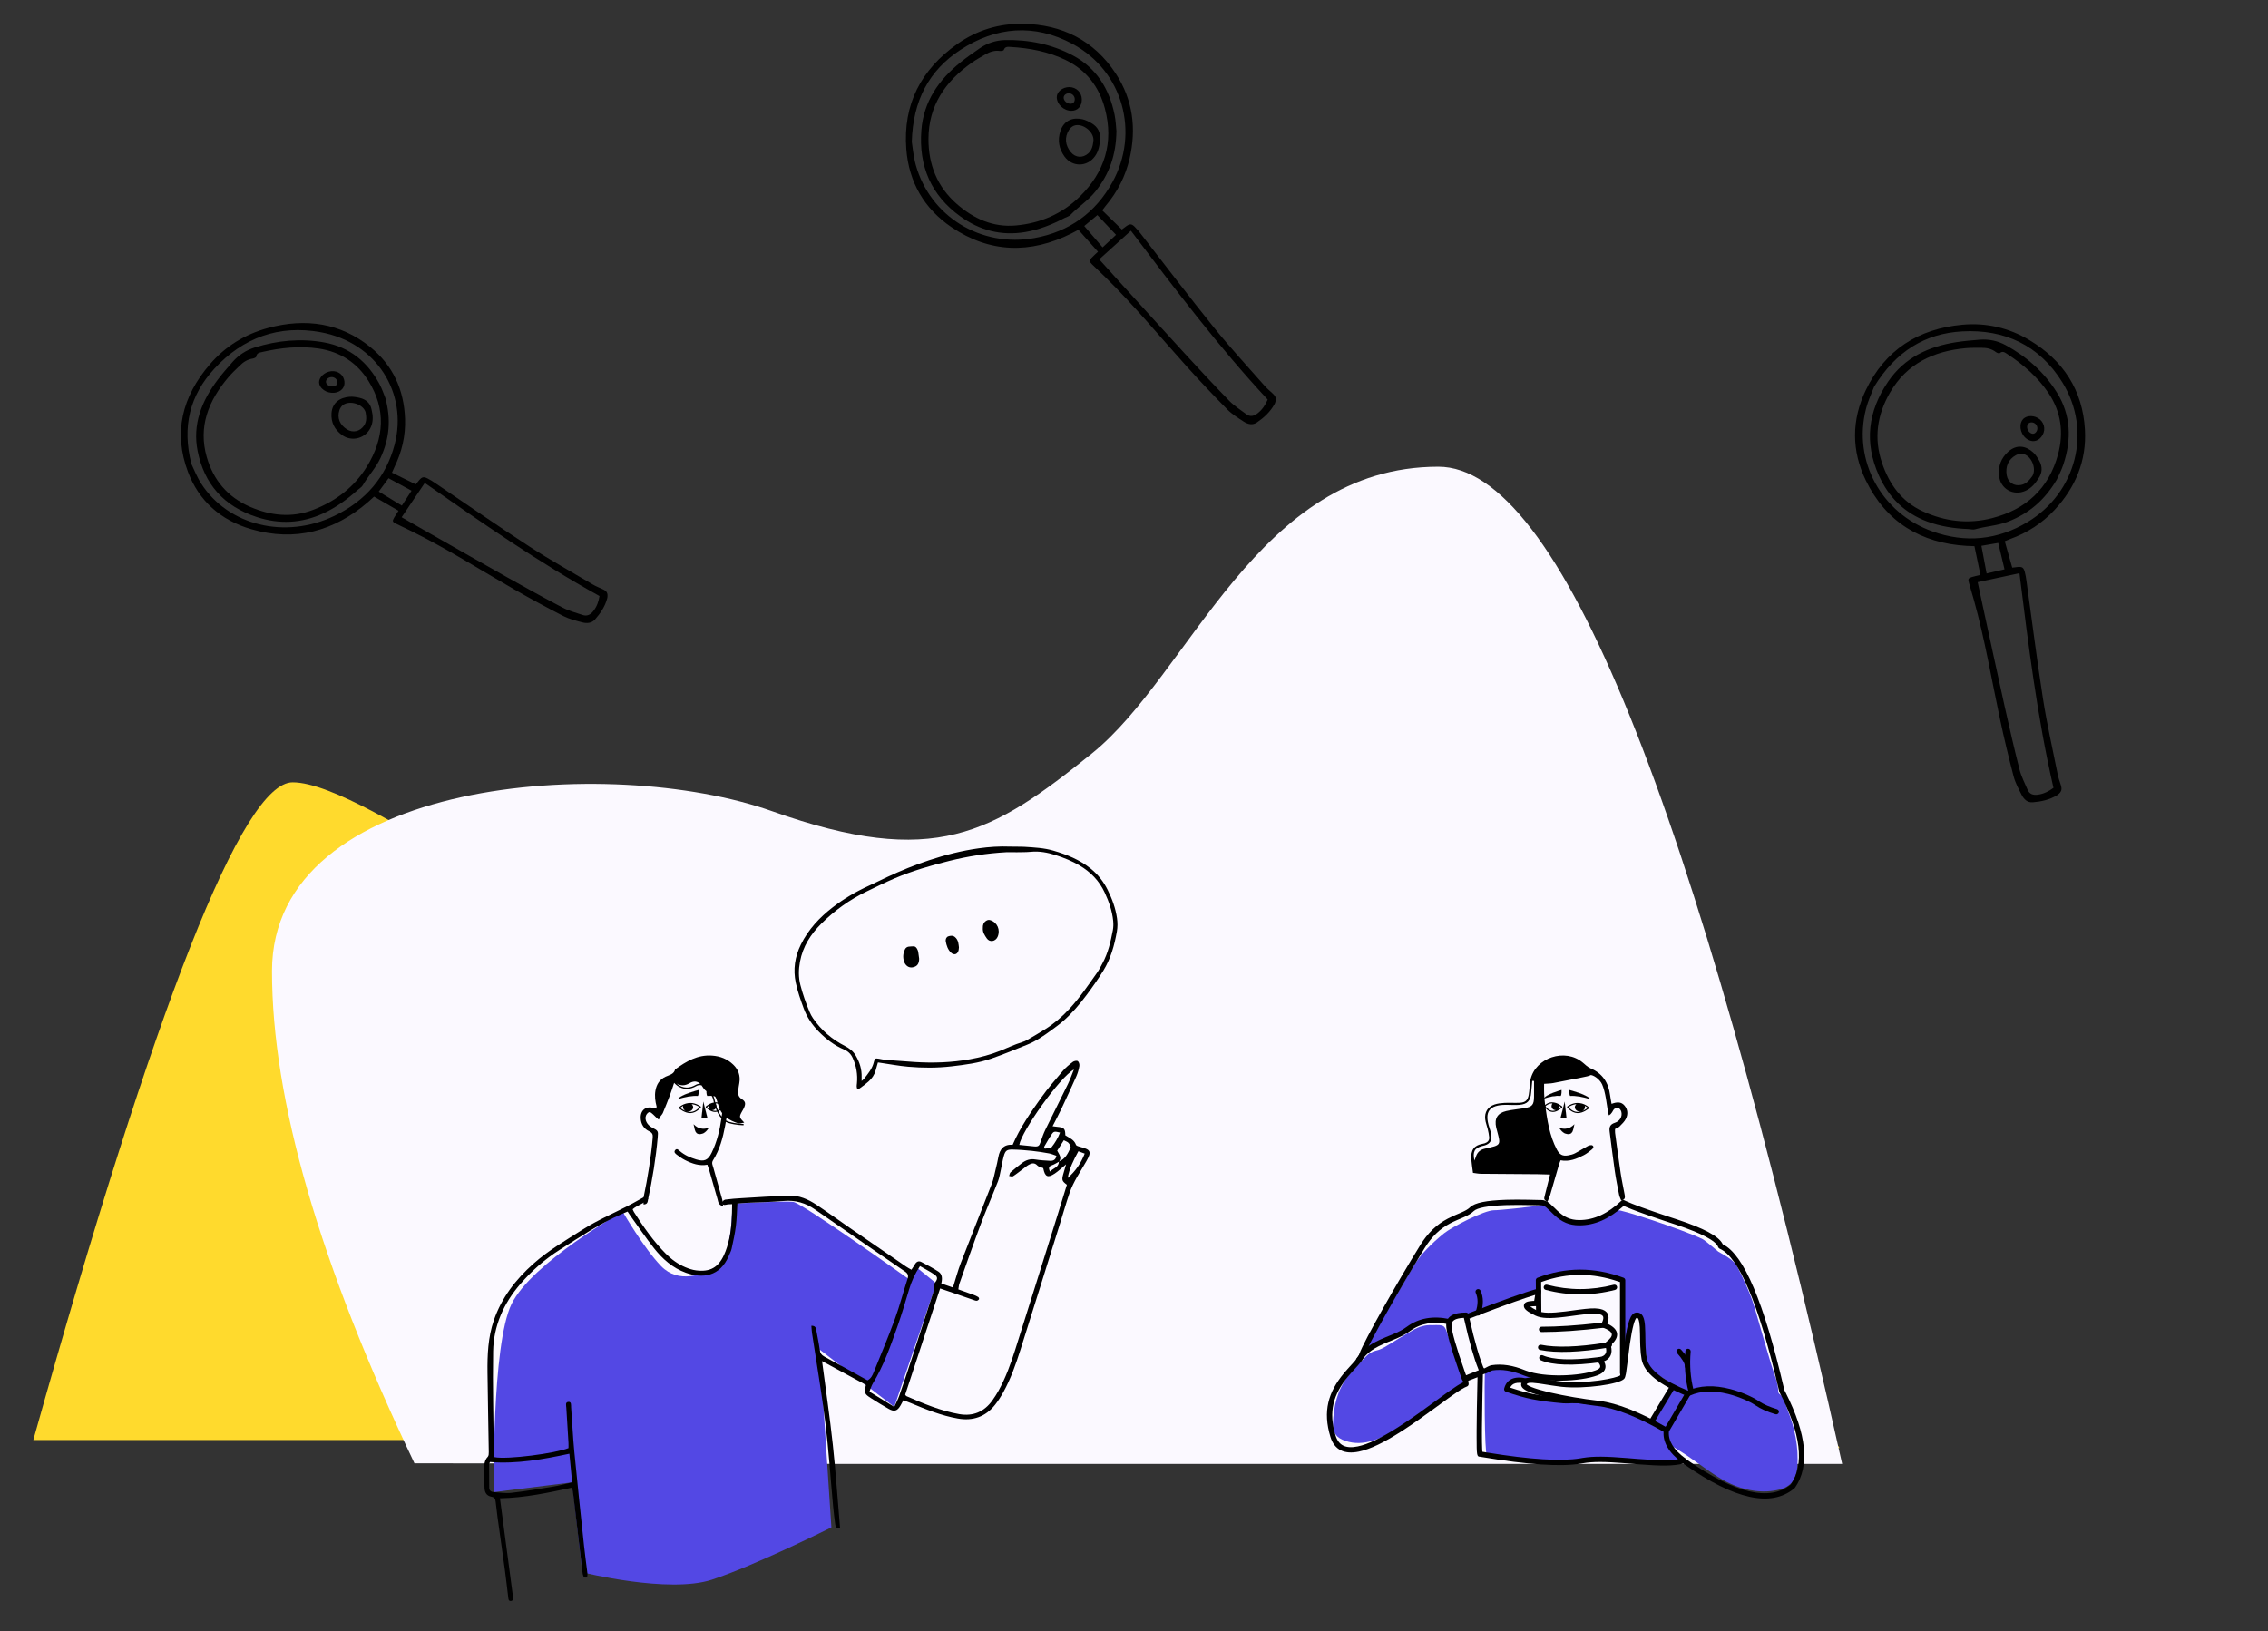 <svg xmlns="http://www.w3.org/2000/svg" xmlns:blush="http://design.blush"
    xmlns:xlink="http://www.w3.org/1999/xlink"
    viewBox="75.45 64.017 855.1 615.07"
    overflow="visible" width="855.1px" height="615.07px">
    <rect x="75.45" y="64.017" width="855.1" height="615.07" fill="#333333" stroke="none"/>
    <g id="Master/404/Chatting" stroke="none" stroke-width="1" fill="none" fill-rule="evenodd"
        blush:viewBox="65.38999999999999 54.80532212885157 885.2800000000002 578.2212885154061"
        blush:i="0">
        <g id="Rock/Big" transform="translate(280, 286) scale(1 1)" blush:width="666"
            blush:height="324" blush:component="Rock/Big" blush:i="0.0" blush:value="Yellow 2"
            blush:viewBox="176.49 123.66666666666669 313.0199999999999 203.3333333333334">
            <g id="Rock/Big/Yellow 2" stroke="none" stroke-width="1" fill="none" fill-rule="evenodd"
                blush:viewBox="176.49 123.66666666666669 313.0199999999999 203.3333333333334"
                blush:i="0.0.0">
                <path
                    d="M177,324 C214.367,190.667 240.646,124 255.837,124 C278.624,124 351.23,182.42 372.609,182.42 C386.862,182.42 425.659,229.613 489,324 L177,324 Z"
                    id="Path-6" fill="#FFDA2D" blush:i="0.0.0.0" />
            </g>
        </g>
        <g id="Rock/Medium" transform="translate(35, 359) scale(1 1)"
            blush:width="493" blush:height="248" blush:component="Rock/Medium" blush:i="0.1"
            blush:value="Color 2"
            blush:viewBox="51.76500000000004 -1.4761904761904816 389.4700000000001 250.95238095238088">
            <g id="Rock/Medium/Color 2" stroke="none" stroke-width="1" fill="none"
                fill-rule="evenodd"
                blush:viewBox="51.76500000000004 -1.4761904761904816 389.4700000000001 250.95238095238088"
                blush:i="0.1.0">
                <path
                    d="M53,248 C99.35,82.667 131.946,0 150.788,0 C179.052,0 269.112,72.441 295.631,72.441 C313.31,72.441 361.433,130.96 440,248 L53,248 Z"
                    id="Path-6" fill="#FFDA2D" blush:i="0.1.0.0" />
            </g>
        </g>
        <path
            d="M395.721,616 L770,616 C713.999,365.333 663.246,240 617.739,240 C549.479,240 524.49,318.042 487.047,348.182 C449.605,378.322 427.835,391.629 366.614,369.906 C305.394,348.182 178,357.393 178,430.194 C178,478.727 195.903,540.584 231.71,615.763 L395.721,616 Z"
            id="Background" fill="#FBF9FF" blush:i="0.2" />
        <g transform="translate(67, 94) scale(1 1)" blush:width="567"
            blush:height="576.789" id="Master/Character/Torso"
            blush:component="Master/Character/Torso" blush:i="0.3" blush:value="Torso"
            blush:viewBox="137.70824847250503 366.3950000000001 274.26171079429747 155.79">
            <g id="Master/Character/Torso" stroke="none" stroke-width="1" fill="none"
                fill-rule="evenodd"
                blush:viewBox="137.70824847250503 366.3950000000001 274.26171079429747 155.79"
                blush:i="0.3.0">
                <g id="Torso" transform="translate(139, 391) scale(1 1)"
                    blush:width="289" blush:height="186" blush:component="Torso" blush:i="0.3.0.0"
                    blush:value="Pointing Color"
                    blush:viewBox="50.57499999999999 -21.083850931677034 229.75499999999997 205.06211180124225">
                    <g id="Torso/Pointing Color" stroke="none" stroke-width="1" fill="none"
                        fill-rule="evenodd"
                        blush:viewBox="50.57499999999999 -21.083850931677034 229.75499999999997 205.06211180124225"
                        blush:i="0.3.0.0.0">
                        <g id="Group-6" transform="translate(52, -22)"
                            blush:i="0.3.0.0.0.0">
                            <path
                                d="M52.187,57.85 C52.187,57.85 17.795,77.272 10.299,92.757 C2.804,108.244 3.637,163.635 3.637,163.635 L33.169,159.954 L37.002,193.863 C37.002,193.863 69.52,202.002 85.851,196.653 C102.181,191.303 130.903,176.941 130.903,176.941 L126.5,109.909 L154.616,131.498 L170.481,84.961 L162.441,78.411 L159.843,83.124 C159.843,83.124 119.793,54.588 116.481,54.191 C113.169,53.793 93.589,54.828 93.589,54.828 C93.589,54.828 93.583,75.063 88.025,78.411 C82.468,81.758 73.248,85.168 66.705,78.411 C60.162,71.653 52.187,57.85 52.187,57.85"
                                id="Fill-1" fill="#5348e4" blush:i="0.3.0.0.0.0.0" />
                            <g id="Group-5" transform="translate(0, 0.688)" fill="#000"
                                blush:i="0.3.0.0.0.0.1">
                                <path
                                    d="M211.105,32.771 C211.205,32.992 211.305,33.212 211.405,33.434 C212.269,33.271 213.504,33.41 213.927,32.889 C215.251,31.257 216.333,29.409 217.114,27.38 C215.112,26.892 214.76,26.873 214.016,27.956 C212.955,29.499 212.067,31.16 211.105,32.771 M224.031,34.429 C222.201,37.797 220.611,40.921 220.026,44.483 C222.905,41.98 224.986,38.984 226.415,35.31 C225.588,35.005 224.942,34.766 224.031,34.429 M222.335,3.613 C217.063,6.428 202.645,26.792 201.742,32.023 C203.565,32.209 205.379,32.396 207.193,32.58 C208.909,32.754 209.272,32.462 209.797,30.902 C210.327,29.329 210.879,27.748 211.604,26.258 C214.399,20.517 217.298,14.827 220.09,9.084 C220.95,7.315 221.593,5.439 222.335,3.613 M2.195,151.601 C2.074,151.906 1.861,152.193 1.86,152.48 C1.854,155.43 1.869,158.381 1.905,161.332 C1.919,162.435 2.695,162.882 3.637,162.948 C5.857,163.101 8.118,163.461 10.301,163.209 C15.522,162.607 20.717,161.754 25.904,160.892 C28.306,160.493 30.666,159.834 33.169,159.266 C32.808,155.546 32.473,152.084 32.122,148.469 C22.09,150.622 12.302,152.39 2.195,151.601 M154.616,130.811 C155.363,129.163 156.045,127.923 156.502,126.605 C158.073,122.081 159.59,117.536 161.082,112.984 C163.791,104.713 166.477,96.434 169.145,88.151 C169.434,87.253 169.775,86.271 169.668,85.378 C169.579,84.636 169.745,84.265 170.147,83.712 C171.031,82.498 170.96,81.719 169.716,80.877 C168.022,79.732 166.183,78.798 164.319,77.723 C162.394,80.625 161.108,83.492 160.195,86.565 C158.831,91.157 157.475,95.758 155.885,100.275 C153.26,107.73 150.662,115.209 146.516,122.018 C145.994,122.875 145.735,123.892 145.262,125.062 C148.317,126.94 151.225,128.727 154.616,130.811 M158.733,126.216 C158.973,126.51 159.046,126.689 159.175,126.746 C165.616,129.583 172.112,132.306 179.084,133.535 C184.276,134.45 188.538,132.699 191.619,128.346 C192.449,127.174 193.235,125.96 193.929,124.705 C196.606,119.855 198.489,114.665 200.158,109.412 C205.575,92.358 210.905,75.277 216.261,58.204 C217.425,54.49 218.555,50.765 219.696,47.059 C217.882,45.699 217.728,45.312 218.273,43.234 C218.58,42.068 218.938,40.917 219.39,39.355 C217.717,40.735 216.511,41.912 215.132,42.83 C212.493,44.585 211.437,44.071 210.813,40.923 C210.798,40.847 210.745,40.779 210.73,40.748 C209.98,40.438 209.061,40.328 208.587,39.809 C207.519,38.639 206.442,38.909 205.351,39.508 C204.524,39.961 203.804,40.61 203.041,41.177 C201.828,42.081 200.655,43.047 199.382,43.857 C199.049,44.069 198.41,43.801 197.911,43.753 C198.085,43.283 198.126,42.661 198.457,42.368 C199.828,41.159 201.27,40.027 202.717,38.908 C204.222,37.745 205.866,37.189 207.838,37.523 C209.641,37.828 211.486,37.919 213.318,38.018 C214.501,38.082 215.495,37.731 215.736,36.133 C214.768,35.811 213.895,35.405 212.979,35.238 C210.858,34.852 208.725,34.505 206.582,34.283 C204.12,34.028 201.644,33.828 199.17,33.785 C197.056,33.749 196.49,34.205 195.908,36.243 C195.428,37.923 195.186,39.67 194.805,41.38 C194.476,42.853 194.258,44.377 193.714,45.77 C191.591,51.203 189.243,56.548 187.193,62.007 C184.415,69.407 181.825,76.876 179.181,84.326 C178.952,84.97 178.921,85.684 178.774,86.5 C180.82,87.23 182.693,87.883 184.553,88.571 C185.148,88.791 185.74,89.052 186.271,89.393 C186.476,89.525 186.675,90.032 186.581,90.188 C186.408,90.473 186.02,90.781 185.711,90.792 C185.258,90.81 184.788,90.597 184.339,90.443 C181.923,89.612 179.513,88.765 177.098,87.931 C175.387,87.339 173.672,86.76 171.903,86.157 C167.455,99.686 163.076,113.007 158.733,126.216 M216.679,38.276 C219.105,37.383 220.098,35.214 221.076,33.119 C221.27,32.703 220.748,31.795 220.334,31.3 C219.966,30.86 219.29,30.676 218.547,30.269 C217.647,31.683 216.813,32.995 216.044,34.204 C216.797,35.668 217.904,36.84 216.726,38.354 C215.843,38.814 215.001,39.396 214.067,39.702 C212.858,40.097 212.709,40.722 213.285,42.089 C214.618,40.766 216.668,40.525 216.679,38.276 M3.825,149.754 C8.622,150.77 27.015,148.305 31.787,146.354 C31.787,145.692 31.824,144.986 31.781,144.285 C31.516,139.897 31.22,135.512 30.967,131.125 C30.92,130.309 30.504,129.068 31.692,128.938 C32.975,128.798 32.715,130.157 32.774,130.92 C33.207,136.497 33.442,142.091 33.979,147.657 C35.121,159.505 36.394,171.342 37.647,183.18 C38,186.518 38.475,189.843 38.879,193.175 C38.937,193.645 38.987,194.139 38.895,194.592 C38.846,194.831 38.5,195.132 38.252,195.169 C38.01,195.206 37.578,195.009 37.483,194.799 C37.257,194.303 37.121,193.748 37.056,193.203 C35.879,183.285 34.721,173.366 33.548,163.448 C33.474,162.822 33.314,162.207 33.13,161.256 C24.186,163.166 15.321,165.105 5.95,165.275 C6.408,168.741 6.834,171.969 7.262,175.197 C8.448,184.146 9.634,193.094 10.819,202.042 C10.84,202.201 10.856,202.361 10.859,202.52 C10.871,203.161 10.96,203.925 10.074,203.996 C9.18,204.067 9.149,203.283 9.072,202.658 C8.641,199.168 8.266,195.672 7.794,192.189 C6.904,185.62 5.953,179.057 5.043,172.49 C4.77,170.512 4.534,168.528 4.318,166.542 C4.213,165.574 3.896,164.9 2.806,164.708 C0.784,164.349 0.128,162.935 0.114,161.044 C0.097,158.726 -0.005,156.408 0.001,154.089 C0.004,152.488 0.114,150.919 1.356,149.628 C1.716,149.255 1.743,148.453 1.734,147.85 C1.587,137.857 1.365,127.865 1.253,117.872 C1.179,111.223 1.435,104.601 3.625,98.21 C6.558,89.65 11.877,82.786 18.557,76.834 C24.206,71.801 30.719,68.042 37.05,64 C43.066,60.161 49.667,57.458 55.926,54.098 C57.263,53.379 58.569,52.603 59.907,51.888 C60.602,51.517 60.62,51.551 61.869,52.274 C60.353,54.24 57.794,54.663 55.974,56.284 C56.167,56.693 56.294,57.064 56.5,57.386 C60.025,62.922 63.765,68.298 68.407,72.981 C70.564,75.157 73.008,76.966 75.841,78.154 C77.154,78.704 78.557,79.176 79.959,79.347 C85.097,79.975 88.186,78.312 90.379,73.617 C91.281,71.684 91.898,69.582 92.371,67.494 C93.327,63.275 93.426,58.966 93.482,54.373 C92.624,54.439 91.921,54.386 91.285,54.569 C90.419,54.817 89.745,54.617 89.69,53.767 C89.667,53.41 90.426,52.724 90.894,52.661 C92.95,52.378 95.028,52.229 97.102,52.107 C103.005,51.757 108.907,51.366 114.814,51.144 C118.689,50.998 122.142,52.516 125.291,54.609 C129.551,57.44 133.694,60.447 137.904,63.353 C144.943,68.21 151.995,73.051 159.047,77.89 C159.63,78.291 160.263,78.617 161.071,79.095 C161.553,78.364 162.02,77.742 162.395,77.069 C162.953,76.067 163.801,75.643 164.792,76.153 C166.987,77.284 169.174,78.454 171.244,79.792 C172.772,80.782 172.771,82.463 172.358,84.274 C173.878,84.803 175.267,85.287 176.736,85.797 C177.777,82.515 178.586,79.421 179.73,76.456 C183.552,66.542 187.524,56.685 191.361,46.777 C192.044,45.012 192.382,43.109 192.835,41.259 C193.214,39.71 193.576,38.155 193.863,36.587 C194.407,33.606 195.915,31.759 199.254,31.985 C202.045,25.493 206.029,19.801 210.048,14.158 C212.546,10.65 215.387,7.378 218.184,4.095 C219.262,2.83 220.591,1.751 221.92,0.739 C222.392,0.379 223.407,0.165 223.807,0.432 C224.245,0.725 224.508,1.696 224.405,2.294 C224.176,3.621 223.799,4.958 223.254,6.188 C221.409,10.35 219.49,14.479 217.547,18.596 C216.565,20.678 215.469,22.707 214.309,24.985 C215.046,25.081 215.551,25.164 216.06,25.21 C218.659,25.453 219.065,25.87 219.112,28.409 C220.593,29.404 222.424,29.994 223.117,31.975 C223.259,32.382 224.138,32.622 224.72,32.771 C228.7,33.789 229.099,34.576 227.031,38.2 C224.778,42.148 222.147,45.905 220.667,50.241 C219.326,54.166 218.205,58.166 216.966,62.125 C212.055,77.832 207.174,93.547 202.198,109.232 C200.459,114.713 198.555,120.154 195.767,125.215 C194.845,126.888 193.808,128.525 192.624,130.021 C189.011,134.584 184.226,136.205 178.555,135.204 C172.376,134.113 166.594,131.782 160.841,129.378 C159.965,129.012 159.072,128.688 158.06,128.295 C157.678,129 157.351,129.622 157.007,130.235 C155.808,132.375 154.626,132.769 152.512,131.569 C150.289,130.307 148.093,128.99 145.951,127.597 C143.295,125.871 143.278,125.719 143.917,122.507 C138.542,119.593 133.102,116.645 127.386,113.546 C128.783,124.256 130.323,134.65 131.447,145.087 C132.573,155.539 133.284,166.035 134.18,176.54 C132.776,176.823 132.471,175.987 132.351,175.086 C132.044,172.792 131.756,170.492 131.544,168.187 C130.576,157.685 129.9,147.148 128.616,136.686 C127.235,125.431 125.29,114.247 123.605,103.029 C123.47,102.13 123.439,101.215 123.353,100.22 C124.885,100.179 125.066,101.022 125.223,101.903 C125.656,104.341 126.18,106.768 126.501,109.221 C126.673,110.546 127.193,111.295 128.404,111.94 C133.829,114.829 139.184,117.85 144.53,120.805 C145.922,120.062 146.419,118.841 146.885,117.695 C149.594,111.038 152.384,104.409 154.852,97.662 C156.66,92.717 157.975,87.593 159.604,82.58 C160.021,81.297 159.804,80.563 158.682,79.792 C147.344,72.016 136.032,64.203 124.73,56.375 C121.183,53.917 117.37,52.786 112.996,53.171 C108.221,53.592 103.415,53.651 98.624,53.883 C97.605,53.932 96.59,54.046 95.467,54.14 C95.281,57.119 95.246,59.917 94.895,62.674 C94.533,65.516 93.907,68.33 93.303,71.135 C93.105,72.058 92.622,72.922 92.253,73.807 C88.926,81.79 82.216,82.458 76.018,80.229 C71.055,78.444 67.21,75.025 64.011,70.965 C60.898,67.016 58.079,62.835 55.135,58.753 C54.811,58.304 54.516,57.834 54.065,57.163 C53.278,57.5 52.499,57.832 51.722,58.167 C43.472,61.732 36.072,66.778 28.522,71.552 C22.876,75.123 17.903,79.516 13.555,84.573 C7.307,91.839 3.544,100.293 3.378,109.879 C3.154,122.823 3.532,135.777 3.659,148.727 C3.662,149.038 3.756,149.347 3.825,149.754"
                                    id="Fill-3" blush:i="0.3.0.0.0.0.1.0" />
                            </g>
                        </g>
                    </g>
                </g>
                <g id="Head" transform="translate(250, 368) scale(1 1)" fill="#000"
                    blush:width="35" blush:height="57" blush:component="Head" blush:i="0.3.0.1"
                    blush:value="Low Pompadour"
                    blush:viewBox="-0.02850162866449324 0 39.6172638436482 56.999999999999986">
                    <g id="Head/Low Pompadour" stroke="none" stroke-width="1" fill="none"
                        fill-rule="evenodd"
                        blush:viewBox="-0.02850162866449324 0 39.6172638436482 56.999999999999986"
                        blush:i="0.3.0.1.0">
                        <path
                            d="M27.832,16.475 L27.78,16.238 C27.716,15.962 27.387,15.171 26.855,14.27 C27.825,14.83 28.39,15.759 28.715,16.939 C28.885,17.554 29.126,18.15 29.286,18.766 C29.591,19.936 30.089,20.9 30.709,21.734 C30.657,22.162 30.603,22.591 30.546,23.02 C29.499,21.727 28.507,19.689 27.832,16.475 M20.702,11.105 C17.269,13.07 14.796,11.665 13.577,10.588 C15.164,11.478 16.652,11.473 18.417,10.441 C20.019,9.503 21.363,9.658 22.444,10.68 C21.856,10.651 21.273,10.778 20.702,11.105 M36.604,25.532 C37.325,25.765 38.237,25.409 39.061,25.324 C37.094,23.3 37.064,23.165 38.271,21.006 C38.505,20.588 38.766,20.181 38.958,19.746 C39.638,18.208 39.556,17.341 38.146,16.461 C36.8,15.619 36.636,14.508 36.772,13.186 C36.871,12.236 37.046,11.293 37.201,10.35 C37.649,7.618 36.866,5.311 34.856,3.404 C32.622,1.283 30.001,0.257 26.898,0.038 C21.417,-0.347 17.147,2.235 12.99,5.243 C12.532,7.122 10.722,7.364 9.377,7.999 C7.093,9.079 5.989,10.943 5.579,13.19 C5.202,15.25 5.472,17.229 6.005,19.251 C5.977,19.505 5.947,19.762 5.909,20.026 C5.448,19.945 5.22,19.933 5.01,19.864 C2.104,18.903 -0.108,20.537 0.004,23.596 C0.087,25.871 1.179,27.627 3.194,28.576 C4.374,29.131 4.645,29.777 4.542,30.971 C3.893,38.539 2.663,46.013 1.116,53.444 C0.937,54.298 1.092,55.223 1.092,56.179 C2.665,56.125 2.604,55.15 2.782,54.324 C4.448,46.59 5.724,38.797 6.425,30.913 C6.644,28.45 6.617,28.375 4.248,27.148 C2.425,26.204 1.367,24.175 2.017,22.625 C2.238,22.097 2.78,21.445 3.265,21.361 C3.695,21.287 4.296,21.867 4.731,22.258 C5.011,22.509 6.316,23.883 6.815,24.179 C7.005,23.799 7.274,23.432 7.409,23.043 C7.862,22.438 8.208,22.069 8.384,21.646 C9.302,19.437 10.196,17.218 11.036,14.979 C11.596,13.486 12.069,11.95 12.61,10.317 C13.52,11.331 16.542,14.063 20.95,11.538 C21.607,11.163 22.282,11.08 22.963,11.261 C23.119,11.466 23.27,11.689 23.413,11.934 C23.978,12.902 24.688,13.581 25.742,13.835 C25.853,13.862 25.951,13.9 26.055,13.932 C26.777,15.021 27.228,16.075 27.294,16.353 L27.343,16.578 C28.095,20.157 29.246,22.346 30.45,23.678 C29.806,28.17 28.776,32.578 26.728,36.744 C25.371,39.504 23.948,40.119 20.925,39.187 C18.701,38.501 16.581,37.594 14.784,36.048 C14.269,35.606 13.624,34.861 12.978,35.716 C12.388,36.496 13.143,37.064 13.702,37.476 C14.661,38.183 15.643,38.89 16.702,39.427 C19.354,40.77 22.118,41.746 25.143,41.188 C25.42,41.996 25.651,42.588 25.827,43.197 C26.884,46.88 27.906,50.573 28.993,54.247 C29.263,55.16 29.2,56.361 31.097,56.835 C30.952,55.742 30.937,54.971 30.739,54.251 C29.641,50.249 28.475,46.266 27.388,42.261 C27.15,41.388 26.642,40.537 27.278,39.527 C29.793,35.541 30.991,31.078 31.848,26.499 C31.939,26.006 32.025,25.513 32.11,25.02 C32.456,25.21 32.793,25.353 33.112,25.451 C35.868,26.296 38.681,26.306 38.8,26.306 L38.8,25.806 C38.771,25.806 35.943,25.796 33.259,24.972 C32.924,24.87 32.567,24.718 32.202,24.499 C32.262,24.139 32.315,23.779 32.371,23.418 C33.583,24.349 35.027,25.023 36.604,25.532"
                            id="Fill-1" fill="#000" blush:i="0.3.0.1.0.0" />
                    </g>
                </g>
                <g id="Face" transform="translate(264, 380) scale(1 1)" fill="#000"
                    blush:width="18" blush:height="18" blush:component="Face" blush:i="0.3.0.2"
                    blush:value="Happy"
                    blush:viewBox="0 0.9900000000000002 17.639999999999997 16.739999999999995">
                    <g id="Face/Happy" stroke="none" stroke-width="1" fill="none"
                        fill-rule="evenodd"
                        blush:viewBox="0 0.9900000000000002 17.639999999999997 16.739999999999995"
                        blush:i="0.3.0.2.0">
                        <g id="Happy" fill="#000" blush:i="0.3.0.2.0.0">
                            <polygon id="Fill-1"
                                points="9.624 5.45 11.152 11.495 8.923 11.719"
                                blush:i="0.3.0.2.0.0.0" />
                            <g id="Group-22" transform="translate(0, 0.652)"
                                blush:i="0.3.0.2.0.0.1">
                                <path
                                    d="M9.628,4.857 L8.936,11.054 L11.139,10.834 L9.628,4.857 Z M8.923,11.077 C8.921,11.077 8.918,11.076 8.916,11.074 C8.914,11.071 8.913,11.068 8.913,11.065 L9.613,4.797 C9.614,4.792 9.618,4.788 9.623,4.788 C9.628,4.788 9.633,4.791 9.634,4.795 L11.162,10.84 C11.163,10.843 11.162,10.847 11.161,10.849 C11.159,10.852 11.156,10.853 11.153,10.854 L8.925,11.077 L8.923,11.077 Z"
                                    id="Fill-2" blush:i="0.3.0.2.0.0.1.0" />
                                <path
                                    d="M7.863,0.359 C7.863,0.359 7.955,2.21 7.545,2.598 C5.825,2.408 1.953,3.047 0.011,3.904 C0.775,2.131 7.863,0.359 7.863,0.359"
                                    id="Fill-4" blush:i="0.3.0.2.0.0.1.1" />
                                <g id="Group-8" blush:i="0.3.0.2.0.0.1.2">
                                    <path
                                        d="M7.852,0.371 C7.689,0.413 5.99,0.848 4.226,1.475 C1.813,2.335 0.365,3.166 0.031,3.882 C1.925,3.056 5.769,2.392 7.54,2.587 C7.921,2.216 7.859,0.536 7.852,0.371 M0.01,3.914 C0.007,3.914 0.005,3.912 0.003,3.91 C-0.001,3.907 -0.001,3.903 0,3.898 C0.318,3.161 1.738,2.339 4.219,1.456 C6.066,0.799 7.842,0.352 7.859,0.348 C7.863,0.347 7.866,0.348 7.868,0.35 C7.871,0.351 7.873,0.354 7.873,0.357 C7.876,0.433 7.961,2.218 7.551,2.605 C7.549,2.607 7.545,2.609 7.542,2.608 C5.768,2.411 1.899,3.082 0.015,3.913 C0.013,3.913 0.012,3.914 0.01,3.914"
                                        id="Fill-6" blush:i="0.3.0.2.0.0.1.2.0" />
                                </g>
                                <path
                                    d="M4.9,8.644 C4.346,8.678 3.794,8.575 3.279,8.405 C3.469,8.461 3.672,8.492 3.883,8.492 C4.936,8.492 5.793,7.74 5.793,6.817 C5.793,6.445 5.504,6 5.231,5.692 C6.581,5.816 7.766,6.519 8.203,6.808 C7.812,7.272 6.594,8.54 4.9,8.644 M2.024,6.357 C1.993,6.516 1.974,6.69 1.974,6.817 C1.974,7.487 2.425,8.066 3.074,8.333 C2.081,7.965 1.259,7.373 0.908,7.097 C1.112,6.923 1.493,6.631 2.024,6.357 M8.638,6.593 C8.567,6.54 6.873,5.274 4.884,5.248 C2.15,5.217 0.501,6.887 0.431,6.958 C0.391,6.999 0.37,7.056 0.372,7.114 C0.374,7.171 0.4,7.226 0.443,7.264 C0.53,7.341 2.517,9.075 4.682,9.075 C4.763,9.075 4.845,9.072 4.926,9.067 C7.197,8.926 8.623,6.969 8.683,6.886 C8.75,6.792 8.73,6.663 8.638,6.593"
                                    id="Fill-9" blush:i="0.3.0.2.0.0.1.3" />
                                <path
                                    d="M14.221,8.217 C13.735,8.251 13.248,8.132 12.802,7.946 C12.879,7.961 12.957,7.971 13.035,7.971 C13.884,7.971 14.573,7.281 14.573,6.433 C14.573,6.062 14.443,5.714 14.209,5.439 C14.303,5.433 14.399,5.43 14.495,5.43 L14.496,5.43 C15.566,5.43 16.546,6.185 16.889,6.482 C16.584,6.905 15.595,8.118 14.221,8.217 M11.018,6.776 C11.129,6.681 11.296,6.548 11.511,6.402 C11.553,6.758 11.706,7.116 11.948,7.407 C12.013,7.487 12.083,7.556 12.156,7.619 C11.641,7.315 11.231,6.969 11.018,6.776 M17.318,6.298 C17.264,6.245 15.997,5.006 14.496,5.006 L14.495,5.006 C12.172,5.006 10.62,6.558 10.555,6.624 C10.474,6.706 10.474,6.838 10.554,6.921 C10.573,6.94 11.013,7.389 11.684,7.826 C12.519,8.371 13.313,8.647 14.046,8.647 C14.115,8.647 14.183,8.645 14.251,8.64 C16.129,8.505 17.3,6.639 17.349,6.56 C17.401,6.476 17.388,6.367 17.318,6.298"
                                    id="Fill-11" blush:i="0.3.0.2.0.0.1.4" />
                                <path
                                    d="M10.811,0.359 C10.811,0.359 10.718,2.21 11.129,2.598 C12.848,2.408 15.617,2.864 17.559,3.72 C16.795,1.948 10.811,0.359 10.811,0.359"
                                    id="Fill-13" blush:i="0.3.0.2.0.0.1.5" />
                                <g id="Group-17" transform="translate(10, 0)"
                                    blush:i="0.3.0.2.0.0.1.6">
                                    <path
                                        d="M1.987,2.544 C3.701,2.544 5.927,2.994 7.538,3.699 C7.208,2.983 5.95,2.184 3.894,1.384 C2.399,0.803 0.97,0.412 0.82,0.372 C0.814,0.538 0.752,2.216 1.133,2.587 C1.397,2.558 1.684,2.544 1.987,2.544 M7.558,3.731 C7.557,3.731 7.555,3.731 7.554,3.73 C5.659,2.895 2.898,2.412 1.13,2.608 C1.127,2.609 1.124,2.607 1.122,2.606 C0.949,2.442 0.843,2.015 0.805,1.333 C0.777,0.827 0.8,0.362 0.8,0.357 C0.8,0.355 0.802,0.352 0.804,0.35 C0.807,0.348 0.81,0.347 0.814,0.348 C0.828,0.352 2.328,0.752 3.902,1.364 C5.356,1.93 7.172,2.797 7.568,3.716 C7.57,3.72 7.569,3.725 7.566,3.728 C7.564,3.73 7.561,3.731 7.558,3.731"
                                        id="Fill-15" blush:i="0.3.0.2.0.0.1.6.0" />
                                </g>
                                <path
                                    d="M5.974,13.313 C7.031,14.313 7.89,14.869 9.322,14.964 C10.754,15.06 11.757,14.536 11.757,14.536 C11.757,14.536 10.611,16.481 9.226,16.842 C6.362,17.591 6.497,15.344 5.974,13.313"
                                    id="Fill-18" blush:i="0.3.0.2.0.0.1.7" />
                                <path
                                    d="M5.993,13.346 C6.075,13.666 6.14,13.992 6.203,14.307 C6.411,15.339 6.607,16.315 7.294,16.743 C7.744,17.025 8.375,17.054 9.223,16.832 C10.493,16.5 11.575,14.811 11.729,14.561 C11.544,14.649 10.597,15.059 9.321,14.975 C7.881,14.878 7.035,14.328 5.993,13.346 M8.224,17 C7.849,17 7.537,16.92 7.283,16.761 C6.588,16.327 6.391,15.348 6.182,14.311 C6.117,13.985 6.049,13.647 5.964,13.316 C5.962,13.311 5.965,13.307 5.969,13.304 C5.972,13.302 5.978,13.302 5.981,13.306 C7.033,14.3 7.876,14.857 9.323,14.953 C10.736,15.048 11.742,14.532 11.752,14.527 C11.757,14.524 11.762,14.525 11.764,14.529 C11.768,14.532 11.768,14.537 11.766,14.541 C11.755,14.561 10.602,16.493 9.229,16.853 C8.853,16.95 8.519,17 8.224,17"
                                    id="Fill-20" blush:i="0.3.0.2.0.0.1.8" />
                            </g>
                        </g>
                    </g>
                </g>
                <g id="Glasses" transform="translate(261, 385) scale(1 1)"
                    blush:width="24" blush:height="8" blush:component="Glasses" blush:i="0.3.0.3"
                    blush:value="None" blush:viewBox="42 14 0 0">
                    <g id="Glasses/None" stroke="none" stroke-width="1" fill="none"
                        fill-rule="evenodd" fill-opacity="0" blush:viewBox="42 14 0 0"
                        blush:i="0.3.0.3.0" />
                </g>
            </g>
        </g>
        <g
            transform="translate(655.5, 382.395) scale(-1, 1) translate(-655.5, -382.395) translate(372, 94) scale(1 1)"
            fill="#000" blush:width="567" blush:height="576.789" id="Master/Character/Torso"
            blush:component="Master/Character/Torso" blush:i="0.4" blush:value="Torso"
            blush:viewBox="137.70824847250503 366.3950000000001 274.26171079429747 155.79">
            <g id="Master/Character/Torso" stroke="none" stroke-width="1" fill="none"
                fill-rule="evenodd"
                blush:viewBox="137.70824847250503 366.3950000000001 274.26171079429747 155.79"
                blush:i="0.4.0">
                <g id="Torso" transform="translate(139, 391) scale(1 1)"
                    blush:width="289" blush:height="186" blush:component="Torso" blush:i="0.4.0.0"
                    blush:value="Drinking Tea Color"
                    blush:viewBox="43.349999999999966 30.903726708074544 182.07 114.083850931677">
                    <g id="Torso/Drinking Tea Color" stroke="none" stroke-width="1" fill="none"
                        fill-rule="evenodd"
                        blush:viewBox="43.349999999999966 30.903726708074544 182.07 114.083850931677"
                        blush:i="0.4.0.0.0">
                        <path
                            d="M93.867,101.724 C93.867,101.724 100.1,111.479 101.013,115.659 C101.155,116.311 96.086,118.661 96.145,119.28 C96.442,122.436 95.423,123.569 92.365,125.395 C86.777,128.734 82.043,132.643 76.701,135.984 C72.487,138.621 67.9,140.524 62.873,141.165 C59.734,141.564 56.633,141.419 53.59,140.649 C49.361,139.582 47.276,136.805 46.928,132.362 C46.328,124.695 47.844,117.406 50.697,110.353 C51.517,108.326 51.717,105.939 53.766,104.531 C53.978,104.385 54.094,103.966 54.102,103.669 C54.188,100.073 55.764,96.871 56.758,93.513 C58.779,86.695 60.791,79.871 62.721,73.028 C64.337,67.299 66.858,61.955 69.513,56.67 C70.787,54.133 74.204,52.419 76.701,50.954 C76.777,50.91 81.733,46.683 82.596,46.255 C89.362,42.902 114.127,34.69 114.847,35.351 C117.847,38.111 120.125,39.01 124.121,39.902 C130.769,41.383 135.745,39.09 140.282,33.944 C141.669,32.37 143.393,33.486 145.425,33.776 C147.386,34.057 159.207,35.385 161.201,35.351 C164.875,35.288 177.31,41.744 180.218,44.138 C184.632,47.774 188.993,51.935 191.776,56.67 C194.81,61.834 208.864,85.392 209.883,87.567 C208.867,87.382 208.379,86.541 196.422,82.259 C193.792,81.317 192.847,77.65 189.306,77.65 C173.231,77.65 146.636,66.828 144.338,66.013 C142.842,65.481 146.048,61.786 144.245,61.349 C141.54,60.693 134.057,57.099 127.593,58.412 C127.045,58.523 113.629,59.916 113.547,61.349 C113.472,62.704 112.501,90.343 112.544,91.7 C112.589,93.091 108.795,75.817 107.49,75.072 C106.185,74.327 105.03,76.146 105.03,78.323 C105.03,83.901 103.241,98.939 101.013,97.767 C98.785,96.595 93.867,101.724 93.867,101.724 Z"
                            id="Fill-4" fill="#5348e4" blush:i="0.4.0.0.0.0" />
                        <path
                            d="M89.896,129.804 C90.315,129.424 96.82,122.114 96.85,119.146 C96.867,117.453 105.488,111.925 114.847,109.795 C131.478,106.009 156.828,104.293 156.65,103.31 C155.819,98.704 145.68,98.704 144.338,98.434 C146.353,97.985 152.755,95.772 154.718,95.157 C157.718,94.218 164.585,94.935 164.679,96.049 C164.919,98.913 164.869,127.312 163.95,127.576 C162.416,128.016 160.933,128.608 159.365,128.861 C153.363,129.829 147.282,130.934 141.19,130.767 C138.077,130.682 129.573,130.14 126.479,129.804 C122.867,129.412 117.364,129.811 100.306,130.767 C98.075,130.892 94.606,130.571 89.896,129.804 Z"
                            id="Fill-6" fill="#5348e4" blush:i="0.4.0.0.0.1" />
                        <path
                            d="M192.021,80.654 C195.188,82.502 198.319,84.413 201.441,86.338 C202.87,87.22 204.267,88 205.985,88.352 C207.221,88.606 208.486,89.453 209.407,90.367 C211.779,92.726 214.131,95.141 216.197,97.765 C220.369,103.063 221.776,109.355 221.974,115.932 C222.078,119.416 220.579,121.203 217.304,122.32 C213.83,123.506 210.379,123.289 206.946,122.203 C202.175,120.693 197.817,118.352 193.865,115.315 C189.815,112.203 174.85,102.679 172.773,101.712 C170.134,100.484 172.714,99.99 173.661,97.259 C175.333,92.433 176.986,87.6 178.554,82.739 C179.892,78.593 179.876,78.543 184.607,78.689 C187.039,78.504 189.628,79.259 192.021,80.654 Z"
                            id="Fill-8" fill="#5348e4" blush:i="0.4.0.0.0.2" />
                        <path
                            d="M143.993,31.496 C143.724,31.501 143.512,31.503 143.338,31.503 C142.301,31.503 141.371,31.906 140.391,32.672 L140.232,32.803 C139.39,33.522 137.229,35.667 137.354,35.55 C134.842,37.91 132.508,39.054 129.093,39.054 C123.609,39.054 118.342,36.646 113.265,31.781 C112.959,31.488 112.501,31.419 112.122,31.61 L111.66,31.836 C109.062,33.061 103.591,35.062 95.288,37.82 L92.014,38.9 C82.234,42.143 76.65,45.072 75.12,47.99 L75.025,48.181 L74.927,48.228 C67.036,52.141 59.519,70.079 52.008,102.283 L51.803,103.163 L51.299,104.148 C43.376,119.83 42.139,131.775 47.765,139.936 C47.815,140.009 47.874,140.075 47.942,140.132 L48.209,140.354 C56.909,147.432 70.571,144.353 89.122,131.441 L89.893,130.899 L89.932,130.908 C93.974,131.824 98.061,131.82 106.7,131.155 L111.643,130.757 C119.475,130.14 123.772,130.08 127.778,130.759 L128.418,130.87 C136.082,132.144 148.517,131.323 165.781,128.423 L166.526,128.297 L166.679,128.292 C167.73,128.23 167.812,127.548 167.818,121.126 L167.816,118.458 C167.8,113.805 167.692,107.324 167.492,99.012 L167.475,98.316 L170.965,99.654 L170.83,100.762 C170.772,101.231 171.051,101.676 171.497,101.83 C172.495,102.173 174.213,103.229 176.977,105.174 L178.424,106.205 C179.627,107.079 186.772,112.3 189.224,114.033 C191.441,115.6 193.475,116.987 195.416,118.247 L196.059,118.663 C202.585,122.85 207.92,125.479 212.234,126.367 C217.648,127.482 221.423,125.755 222.935,120.829 C225.901,111.165 223.757,103.952 217.896,96.864 L217.441,96.32 C217.132,95.957 216.809,95.588 216.451,95.187 L214.228,92.731 L214.108,92.595 C212.996,91.337 212.396,90.504 212.151,89.851 L212.015,89.451 C210.235,84.533 197.597,62.27 189.019,48.426 C187.618,46.166 186.109,44.276 184.48,42.694 C182.69,40.956 180.807,39.628 178.676,38.504 C177.969,38.131 177.257,37.79 176.437,37.426 L175.783,37.142 C175.198,36.892 173.993,36.382 173.664,36.238 C172.116,35.561 171.173,35.031 170.46,34.384 L170.31,34.244 C168.482,32.464 163.895,31.661 156.953,31.424 L156.476,31.409 C153.916,31.332 151.381,31.335 148.312,31.396 L143.993,31.496 Z M156.416,33.408 L157.285,33.438 C163.427,33.675 167.631,34.427 168.915,35.677 C169.802,36.54 170.859,37.172 172.522,37.92 L173.633,38.401 C174.236,38.657 174.977,38.971 175.221,39.077 C176.179,39.493 176.968,39.864 177.743,40.273 C179.712,41.312 181.44,42.53 183.086,44.129 C184.596,45.595 186.003,47.356 187.319,49.48 L188.644,51.632 C197.037,65.354 208.491,85.612 210.112,90.069 L210.203,90.334 C210.508,91.297 211.165,92.258 212.375,93.652 L212.998,94.355 L214.403,95.901 L214.955,96.515 C215.478,97.101 215.921,97.613 216.355,98.138 C221.822,104.751 223.768,111.298 221.023,120.242 C219.844,124.085 217.119,125.331 212.638,124.408 C208.742,123.606 203.776,121.192 197.695,117.334 L197.139,116.979 C195.243,115.763 193.261,114.424 191.104,112.91 L189.137,111.513 C185.886,109.178 179.883,104.789 179.442,104.473 L178.076,103.501 C175.817,101.912 174.228,100.895 173.056,100.323 L172.907,100.251 L173.046,99.122 C173.102,98.666 172.84,98.231 172.411,98.067 L166.797,95.914 C166.132,95.659 165.421,96.161 165.439,96.873 L165.619,104.669 C165.725,109.701 165.788,113.893 165.81,117.244 L165.819,119.685 C165.819,122.059 165.791,123.872 165.736,125.118 L165.713,125.564 C165.701,125.776 165.688,125.965 165.675,126.132 L165.648,126.416 L163.845,126.717 C147.623,129.364 135.91,130.086 128.757,128.898 L127.82,128.739 C123.594,128.059 119.098,128.151 110.939,128.807 L107.061,129.121 C97.953,129.833 93.929,129.831 89.923,128.851 C89.641,128.783 89.343,128.839 89.106,129.007 L88.548,129.402 C70.364,142.188 57.364,145.211 49.475,138.805 L49.336,138.69 L49.411,138.801 C44.171,131.2 45.517,119.607 53.637,103.97 C53.676,103.895 53.705,103.816 53.724,103.734 L54.179,101.786 C61.603,70.247 69.067,52.852 76.193,49.847 C76.46,49.735 76.665,49.512 76.755,49.236 C77.489,46.986 82.85,44.047 92.662,40.792 L97.056,39.339 C104.114,36.98 109.012,35.198 111.779,33.978 L112.388,33.702 L112.659,33.951 C117.858,38.671 123.344,41.054 129.093,41.054 C132.944,41.054 135.678,39.78 138.429,37.28 L138.786,36.944 C139.164,36.569 141.113,34.646 141.623,34.248 C142.282,33.733 142.812,33.503 143.338,33.503 L145.321,33.467 L146.903,33.427 C150.617,33.338 153.506,33.32 156.416,33.408 Z"
                            id="Path-135" fill="#000" fill-rule="nonzero" blush:i="0.4.0.0.0.3" />
                        <path
                            d="M72.128,102.787 C78.158,101.222 83.808,101.302 88.545,103.582 C88.688,103.651 88.813,103.753 88.908,103.879 L88.974,103.978 L97.153,117.98 C97.222,118.098 97.266,118.23 97.282,118.366 C97.801,122.695 95.413,126.774 90.28,130.571 C89.836,130.899 89.21,130.806 88.881,130.362 C88.553,129.917 88.647,129.291 89.091,128.963 C93.589,125.636 95.617,122.278 95.323,118.86 L95.316,118.802 L87.405,105.257 L87.289,105.203 C83.246,103.395 78.387,103.314 73.139,104.595 L72.63,104.723 C68.796,105.718 64.929,107.441 62.89,108.771 L62.671,108.917 C60.718,110.253 58.204,111.371 55.128,112.28 C54.598,112.437 54.042,112.135 53.886,111.605 C53.729,111.075 54.031,110.519 54.561,110.363 C57.27,109.561 59.485,108.602 61.205,107.491 L61.543,107.266 C63.706,105.787 67.929,103.876 72.128,102.787 Z"
                            id="Path-136" fill="#000" fill-rule="nonzero" blush:i="0.4.0.0.0.4" />
                        <path
                            d="M88.017,87.571 C88.567,87.521 89.053,87.926 89.104,88.476 C89.585,93.727 89.197,98.828 87.939,103.777 C87.803,104.312 87.259,104.636 86.724,104.5 C86.188,104.364 85.865,103.82 86.001,103.285 C87.202,98.558 87.572,93.684 87.112,88.658 C87.062,88.109 87.467,87.622 88.017,87.571 Z"
                            id="Path-137" fill="#000" fill-rule="nonzero" blush:i="0.4.0.0.0.5" />
                        <path
                            d="M90.748,87.897 C91.118,87.487 91.75,87.455 92.16,87.825 C92.57,88.196 92.602,88.828 92.231,89.238 C90.261,91.419 89.303,93.098 89.303,94.157 C89.303,94.709 88.856,95.157 88.303,95.157 C87.751,95.157 87.303,94.709 87.303,94.157 C87.303,92.464 88.47,90.417 90.748,87.897 Z"
                            id="Path-138" fill="#000" fill-rule="nonzero" blush:i="0.4.0.0.0.6" />
                        <path
                            d="M104.587,76.987 C104.999,74.941 105.945,73.761 107.625,73.925 C109.854,74.143 110.911,77.635 111.983,85.192 L112.213,86.891 C112.424,88.581 113.203,94.899 113.448,96.351 L113.524,96.759 C113.63,97.286 113.725,97.62 113.733,97.629 C114.068,98.056 117.38,98.942 121.433,99.511 L121.763,99.557 C126.766,100.231 132,100.391 136.006,99.884 C136.472,99.825 136.939,99.763 137.411,99.699 L138.824,99.497 L142.994,98.855 C144.66,98.602 145.705,98.473 146.603,98.428 C149.018,98.306 150.433,98.883 150.953,100.593 C151.633,102.829 147.996,104.302 140.47,106.056 C135.311,107.258 128.662,108.396 123.234,109.05 L122.29,109.161 C115.597,109.917 107.108,113.242 96.85,119.146 C96.371,119.422 95.76,119.257 95.485,118.779 C95.209,118.3 95.374,117.689 95.852,117.413 C106.104,111.512 114.682,108.113 121.615,107.227 L122.065,107.173 C127.575,106.55 134.632,105.363 140.016,104.108 L140.994,103.875 C143.544,103.254 145.611,102.635 147.059,102.048 C147.886,101.713 148.488,101.397 148.835,101.124 L148.904,101.067 L148.972,101.003 L148.937,100.937 C148.692,100.533 148.146,100.374 146.927,100.416 L146.704,100.425 C146.108,100.456 145.415,100.529 144.455,100.663 L142.979,100.881 L139.841,101.367 C139.343,101.443 138.879,101.511 138.407,101.578 C137.677,101.682 136.967,101.778 136.257,101.868 L135.58,101.946 C127.2,102.819 113.808,100.963 112.16,98.865 C111.886,98.516 111.719,97.972 111.543,97.049 L111.46,96.583 C111.15,94.658 110.224,87.083 110.18,86.756 L110.02,85.608 C109.155,79.63 108.131,75.984 107.43,75.916 C107.052,75.879 106.782,76.215 106.548,77.381 L106.476,77.776 C106.321,78.72 106.259,79.862 106.219,82.045 L106.171,84.946 C106.157,85.592 106.141,86.084 106.117,86.653 C106.036,88.547 105.885,90.125 105.621,91.545 C104.67,96.663 98.922,101.226 88.483,105.411 C87.97,105.616 87.388,105.367 87.183,104.855 C86.977,104.342 87.226,103.76 87.739,103.554 C97.596,99.603 102.867,95.418 103.655,91.179 C103.874,89.998 104.012,88.672 104.093,87.101 L104.133,86.207 C104.149,85.791 104.161,85.39 104.171,84.894 L104.231,81.401 C104.282,79.183 104.366,78.082 104.587,76.987 Z"
                            id="Path-139" fill="#000" fill-rule="nonzero" blush:i="0.4.0.0.0.7" />
                        <path
                            d="M149.02,98.77 C153.536,97.76 156.498,99.032 157.423,102.593 C157.555,103.098 157.275,103.62 156.781,103.79 C152.798,105.16 149.526,106.096 146.957,106.596 C143.514,107.266 139.63,107.78 135.303,108.139 C134.878,108.175 134.453,108.188 133.977,108.184 L133.315,108.17 L131.834,108.116 C131.127,108.095 130.663,108.102 130.103,108.14 C129.552,108.178 129.075,107.762 129.037,107.211 C128.999,106.661 129.415,106.183 129.966,106.145 C130.736,106.092 131.332,106.093 132.41,106.134 L133.47,106.174 L133.655,106.179 C134.222,106.192 134.685,106.184 135.137,106.146 C139.395,105.793 143.208,105.288 146.575,104.633 C148.663,104.226 151.269,103.51 154.39,102.485 L155.17,102.224 L155.158,102.197 C154.35,100.582 152.641,100.068 149.75,100.659 L149.457,100.721 C148.918,100.842 148.383,100.503 148.263,99.964 C148.142,99.425 148.481,98.89 149.02,98.77 Z"
                            id="Path-140" fill="#000" fill-rule="nonzero" blush:i="0.4.0.0.0.8" />
                        <path
                            d="M171.821,73.92 C171.352,73.921 170.946,74.248 170.845,74.706 L170.553,76.025 C168.515,85.139 166.581,91.743 164.766,95.813 C164.534,96.332 164.782,96.94 165.31,97.15 L172.028,99.82 C172.554,100.029 173.149,99.76 173.339,99.227 L174.491,95.964 C177.699,86.751 179.292,81.038 179.292,78.649 C179.292,75.458 176.614,73.914 171.821,73.92 Z M172.622,75.934 L172.737,75.939 C175.918,76.078 177.292,77.007 177.292,78.649 L177.291,78.771 C177.23,81.035 175.531,86.974 172.219,96.402 L171.802,97.578 L167.002,95.67 L167.132,95.355 C168.848,91.11 170.635,84.821 172.503,76.47 L172.622,75.934 Z"
                            id="Path-141" fill="#000" fill-rule="nonzero" blush:i="0.4.0.0.0.9" />
                        <path
                            d="M178.088,76.38 C184.314,75.082 189.653,76.025 194.032,79.228 C195.619,80.388 197.094,81.16 199.651,82.231 L202.042,83.211 C207.65,85.538 210.266,87.267 213.104,91.205 C213.426,91.654 213.325,92.278 212.877,92.601 C212.429,92.924 211.804,92.823 211.481,92.374 C208.914,88.811 206.564,87.252 201.286,85.062 L199.237,84.225 C196.453,83.072 194.822,82.249 193.099,81.021 L192.852,80.842 C188.954,77.991 184.193,77.15 178.496,78.338 C177.956,78.451 177.426,78.104 177.313,77.563 C177.201,77.023 177.547,76.493 178.088,76.38 Z"
                            id="Path-142" fill="#000" fill-rule="nonzero" blush:i="0.4.0.0.0.10" />
                        <path
                            d="M143.514,66.065 C143.395,65.354 144.045,64.755 144.744,64.931 L145.324,65.083 C149.474,66.209 158.081,69.286 171.192,74.329 C171.708,74.527 171.965,75.105 171.767,75.621 C171.568,76.136 170.99,76.393 170.474,76.195 L165.577,74.324 C156.244,70.782 149.68,68.448 145.909,67.329 L145.743,67.28 L146.118,69.528 L146.382,69.538 L146.882,69.563 C148.888,69.696 149.921,70.149 149.998,71.287 L150.003,71.427 C150.003,72.629 148.637,73.626 145.707,75.053 C143.369,76.19 140.159,76.235 134.531,75.553 L132.563,75.299 L129.35,74.868 C125.122,74.321 123.371,74.228 121.794,74.508 C119.874,74.848 119.522,75.684 120.77,78.206 C121.032,78.735 120.781,79.375 120.229,79.585 C116.101,81.15 115.812,82.599 119.039,85.093 C119.385,85.36 119.517,85.821 119.366,86.231 C118.368,88.928 119.044,90.261 121.634,90.816 C122.378,90.976 122.678,91.876 122.178,92.45 C120.685,94.167 120.881,94.966 122.966,95.734 C128.832,97.895 142.059,98.538 149.226,95.824 L149.618,95.67 C154.11,93.833 158.277,93.193 162.11,93.77 C162.549,93.836 162.968,93.997 163.543,94.287 L164.554,94.815 C164.731,94.905 164.854,94.963 164.956,95.003 L165.012,95.024 L165.044,94.997 C165.301,94.786 165.655,94.711 165.985,94.817 L166.093,94.859 C166.596,95.088 166.818,95.681 166.589,96.183 C166.209,97.02 165.419,97.223 164.578,96.984 C164.261,96.894 164.039,96.801 163.567,96.557 L162.84,96.174 C162.336,95.911 162.018,95.778 161.812,95.747 C158.36,95.228 154.551,95.813 150.375,97.521 C142.798,100.621 128.684,99.972 122.274,97.611 C119.464,96.575 118.562,94.727 119.679,92.561 L119.799,92.34 L119.648,92.276 C117.334,91.253 116.476,89.251 117.179,86.525 L117.261,86.224 L117.207,86.178 C113.701,83.148 114.133,80.244 118.289,78.24 L118.549,78.118 L118.485,77.948 C117.432,75.025 118.446,73.153 121.233,72.579 L121.445,72.538 L121.883,72.469 C123.593,72.229 125.462,72.347 129.565,72.879 L133.414,73.395 L134.325,73.512 C139.812,74.197 142.915,74.187 144.831,73.254 L145.403,72.97 C146.223,72.553 146.867,72.182 147.331,71.861 L147.479,71.755 L147.595,71.667 L147.54,71.658 C147.06,71.576 146.395,71.528 145.555,71.52 L145.269,71.518 C144.821,71.518 144.433,71.221 144.309,70.8 L144.282,70.682 L143.514,66.065 Z"
                            id="Path-143" fill="#000" fill-rule="nonzero" blush:i="0.4.0.0.0.11" />
                        <path
                            d="M119.993,77.657 L121.905,77.88 C130.11,78.811 137.255,79.276 143.338,79.276 C143.89,79.276 144.338,79.724 144.338,80.276 C144.338,80.828 143.89,81.276 143.338,81.276 C136.701,81.276 128.841,80.731 119.755,79.643 C119.207,79.577 118.815,79.079 118.881,78.531 C118.942,78.022 119.376,77.648 119.876,77.65 L119.993,77.657 Z"
                            id="Path-144" fill="#000" fill-rule="nonzero" blush:i="0.4.0.0.0.12" />
                        <path
                            d="M117.924,85.087 L119.386,85.324 C129.751,86.96 137.794,87.207 143.493,86.082 C144.034,85.975 144.56,86.328 144.667,86.87 C144.774,87.411 144.422,87.937 143.88,88.044 C137.637,89.277 128.885,88.943 117.595,87.06 C117.051,86.969 116.683,86.454 116.773,85.909 C116.858,85.403 117.308,85.05 117.808,85.074 L117.924,85.087 Z"
                            id="Path-145" fill="#000" fill-rule="nonzero" blush:i="0.4.0.0.0.13" />
                        <path
                            d="M142.847,90.071 C143.353,89.851 143.942,90.084 144.162,90.59 C144.382,91.097 144.15,91.686 143.643,91.906 C139.138,93.86 131.569,94.081 120.866,92.629 C120.318,92.555 119.935,92.051 120.009,91.504 C120.083,90.956 120.587,90.573 121.134,90.647 L122.34,90.805 C132.068,92.035 138.925,91.772 142.847,90.071 Z"
                            id="Path-146" fill="#000" fill-rule="nonzero" blush:i="0.4.0.0.0.14" />
                        <path
                            d="M112.421,60.801 C123.413,56.724 134.241,56.724 144.859,60.805 C145.208,60.939 145.45,61.256 145.493,61.622 L145.5,61.745 L145.422,73.487 C145.418,74.039 144.968,74.484 144.415,74.48 C143.903,74.477 143.483,74.088 143.428,73.59 L143.422,73.474 L143.495,62.43 L143.012,62.254 C133.593,58.907 124.031,58.907 114.287,62.258 L113.768,62.439 L113.769,96.767 C113.769,97.28 113.383,97.703 112.885,97.76 L112.769,97.767 C112.256,97.767 111.833,97.381 111.775,96.884 L111.769,96.767 L111.769,61.739 C111.769,61.32 112.029,60.946 112.421,60.801 Z"
                            id="Path-147" fill="#000" fill-rule="nonzero" blush:i="0.4.0.0.0.15" />
                        <path
                            d="M141.28,63.438 C141.815,63.298 142.361,63.618 142.5,64.153 C142.64,64.687 142.32,65.233 141.785,65.373 C133.107,67.638 124.372,67.638 115.598,65.373 C115.063,65.235 114.741,64.69 114.879,64.155 C115.017,63.62 115.563,63.299 116.097,63.437 C124.543,65.617 132.932,65.617 141.28,63.438 Z"
                            id="Path-148" fill="#000" fill-rule="nonzero" blush:i="0.4.0.0.0.16" />
                        <path
                            d="M93.485,101.143 C93.925,100.879 94.486,100.992 94.792,101.389 L94.857,101.485 L102.46,114.144 C102.744,114.618 102.591,115.232 102.117,115.516 C101.678,115.78 101.116,115.667 100.811,115.27 L100.745,115.174 L93.143,102.515 C92.859,102.042 93.012,101.427 93.485,101.143 Z"
                            id="Path-149" fill="#000" fill-rule="nonzero" blush:i="0.4.0.0.0.17" />
                        <path
                            d="M166.331,65.658 C166.56,65.155 167.152,64.933 167.655,65.161 C168.158,65.39 168.38,65.983 168.152,66.486 C167.228,68.517 167.228,70.924 168.188,73.75 C168.366,74.273 168.086,74.841 167.563,75.018 C167.04,75.196 166.472,74.916 166.294,74.393 C165.18,71.115 165.18,68.188 166.331,65.658 Z"
                            id="Path-150" fill="#000" fill-rule="nonzero" blush:i="0.4.0.0.0.18" />
                    </g>
                </g>
                <g id="Head" transform="translate(250, 368) scale(1 1)" fill="#000"
                    blush:width="35" blush:height="57" blush:component="Head" blush:i="0.4.0.1"
                    blush:value="Half Shave"
                    blush:viewBox="-0.02850162866449324 0 58.998371335504885 55.289999999999985">
                    <g id="Head/Half Shave" stroke="none" stroke-width="1" fill="none"
                        fill-rule="evenodd"
                        blush:viewBox="-0.02850162866449324 0 58.998371335504885 55.289999999999985"
                        blush:i="0.4.0.1.0">
                        <g id="Group-3" fill="#000" blush:i="0.4.0.1.0.0">
                            <path
                                d="M35.84,9.568 C35.617,9.582 35.394,9.597 35.17,9.611 C35.17,11.599 35.156,13.587 35.174,15.574 C35.2,18.598 35.834,19.368 38.812,19.874 C41.092,20.261 43.422,20.421 45.664,20.955 C49.03,21.757 50.203,23.851 49.425,27.22 C49.101,28.619 48.641,29.99 48.388,31.401 C48.082,33.107 48.48,33.74 50.135,34.265 C51.348,34.65 52.613,34.868 53.854,35.168 C55.351,35.53 56.433,36.385 56.988,37.849 C57.176,38.342 57.35,38.84 57.635,39.627 C58.363,36.251 57.616,34.936 54.812,34.169 C54.427,34.064 54.028,34.003 53.652,33.873 C51.85,33.251 51.06,32.152 51.253,30.243 C51.356,29.227 51.682,28.219 52.005,27.24 C53.992,21.228 52.121,18.641 45.72,18.614 C44.044,18.607 42.359,18.763 40.696,18.624 C37.663,18.371 36.492,17.061 36.262,14.028 C36.149,12.539 35.983,11.054 35.84,9.568 M58.187,44.253 C57.236,44.371 56.236,44.592 55.233,44.603 C48.117,44.679 41.002,44.706 33.887,44.762 C32.394,44.774 30.902,44.839 29.128,44.887 C29.863,47.804 30.532,50.413 31.174,53.028 C31.469,54.228 31.444,54.234 30.172,55.269 C29.791,54.347 29.368,53.527 29.111,52.659 C27.975,48.831 26.891,44.987 25.775,41.153 C25.622,40.63 25.392,40.13 25.16,39.52 C21.905,40.157 19.111,38.968 16.398,37.578 C15.345,37.039 14.406,36.259 13.471,35.519 C12.972,35.125 12.432,34.467 13.108,33.942 C13.442,33.683 14.308,33.833 14.784,34.083 C16.473,34.964 18.069,36.024 19.76,36.901 C20.525,37.299 21.414,37.509 22.273,37.664 C24.382,38.043 25.547,37.403 26.552,35.507 C29.384,30.169 30.193,24.303 31.014,18.443 C31.202,17.099 31.298,15.739 31.363,14.383 C31.421,13.208 31.375,12.028 31.375,10.689 C30.128,10.589 29.016,10.596 27.943,10.396 C24.255,9.708 20.586,8.926 16.901,8.23 C16.053,8.07 14.05,7.676 13.943,7.4 C13.066,7.21 10.464,8.769 9.502,10.904 C8.202,13.788 7.698,18.937 7.39,20.665 C7.293,21.211 7.196,22.091 6.903,22.603 C6.411,22.279 6.057,21.908 5.748,21.416 C5.477,20.984 5.216,20.401 4.927,20.172 C4.476,19.816 3.71,19.733 3.315,19.855 C2.851,19.998 2.391,20.709 2.255,21.255 C1.828,22.964 2.749,24.758 4.718,25.386 C6.534,25.965 6.878,27.064 6.677,28.644 C6.042,33.632 5.442,38.626 4.722,43.602 C4.287,46.603 3.683,49.58 3.096,52.556 C2.952,53.286 2.578,53.971 2.306,54.687 C0.824,54.401 0.825,53.509 0.982,52.627 C1.471,49.877 2.094,47.149 2.51,44.388 C3.273,39.336 3.93,34.267 4.614,29.203 C4.678,28.737 4.623,28.255 4.623,27.711 C4.02,27.384 3.362,27.192 2.942,26.766 C2.059,25.874 1.082,24.966 0.541,23.869 C-0.277,22.211 -0.214,20.417 1.046,18.903 C2.322,17.37 3.967,17.506 5.943,18.244 C6.142,17.089 6.365,16.034 6.499,14.968 C7.093,10.236 9.347,6.768 13.858,4.844 C14.922,4.391 15.824,3.508 16.728,2.736 C23.479,-3.029 34.711,0.891 36.518,9.131 C36.738,10.136 36.758,11.187 36.871,12.216 C36.968,13.088 37.01,13.969 37.174,14.828 C37.57,16.909 38.422,17.718 40.562,17.831 C42.475,17.932 44.402,17.778 46.316,17.876 C47.577,17.941 48.882,18.089 50.071,18.486 C52.62,19.338 53.894,21.385 53.575,24.073 C53.426,25.326 52.921,26.533 52.633,27.774 C52.401,28.776 52.179,29.791 52.086,30.813 C51.978,32.018 52.673,32.75 53.779,33.114 C54.082,33.214 54.399,33.274 54.712,33.335 C57.703,33.913 59.096,35.541 58.813,39.289 C58.699,40.791 58.441,42.281 58.187,44.253"
                                id="Fill-1" blush:i="0.4.0.1.0.0.0" />
                        </g>
                    </g>
                </g>
                <g id="Face" transform="translate(264, 380) scale(1 1)" fill="#000"
                    blush:width="18" blush:height="18" blush:component="Face" blush:i="0.4.0.2"
                    blush:value="Happy"
                    blush:viewBox="0 0.9900000000000002 17.639999999999997 16.739999999999995">
                    <g id="Face/Happy" stroke="none" stroke-width="1" fill="none"
                        fill-rule="evenodd"
                        blush:viewBox="0 0.9900000000000002 17.639999999999997 16.739999999999995"
                        blush:i="0.4.0.2.0">
                        <g id="Happy" fill="#000" blush:i="0.4.0.2.0.0">
                            <polygon id="Fill-1"
                                points="9.624 5.45 11.152 11.495 8.923 11.719"
                                blush:i="0.4.0.2.0.0.0" />
                            <g id="Group-22" transform="translate(0, 0.652)"
                                blush:i="0.4.0.2.0.0.1">
                                <path
                                    d="M9.628,4.857 L8.936,11.054 L11.139,10.834 L9.628,4.857 Z M8.923,11.077 C8.921,11.077 8.918,11.076 8.916,11.074 C8.914,11.071 8.913,11.068 8.913,11.065 L9.613,4.797 C9.614,4.792 9.618,4.788 9.623,4.788 C9.628,4.788 9.633,4.791 9.634,4.795 L11.162,10.84 C11.163,10.843 11.162,10.847 11.161,10.849 C11.159,10.852 11.156,10.853 11.153,10.854 L8.925,11.077 L8.923,11.077 Z"
                                    id="Fill-2" blush:i="0.4.0.2.0.0.1.0" />
                                <path
                                    d="M7.863,0.359 C7.863,0.359 7.955,2.21 7.545,2.598 C5.825,2.408 1.953,3.047 0.011,3.904 C0.775,2.131 7.863,0.359 7.863,0.359"
                                    id="Fill-4" blush:i="0.4.0.2.0.0.1.1" />
                                <g id="Group-8" blush:i="0.4.0.2.0.0.1.2">
                                    <path
                                        d="M7.852,0.371 C7.689,0.413 5.99,0.848 4.226,1.475 C1.813,2.335 0.365,3.166 0.031,3.882 C1.925,3.056 5.769,2.392 7.54,2.587 C7.921,2.216 7.859,0.536 7.852,0.371 M0.01,3.914 C0.007,3.914 0.005,3.912 0.003,3.91 C-0.001,3.907 -0.001,3.903 0,3.898 C0.318,3.161 1.738,2.339 4.219,1.456 C6.066,0.799 7.842,0.352 7.859,0.348 C7.863,0.347 7.866,0.348 7.868,0.35 C7.871,0.351 7.873,0.354 7.873,0.357 C7.876,0.433 7.961,2.218 7.551,2.605 C7.549,2.607 7.545,2.609 7.542,2.608 C5.768,2.411 1.899,3.082 0.015,3.913 C0.013,3.913 0.012,3.914 0.01,3.914"
                                        id="Fill-6" blush:i="0.4.0.2.0.0.1.2.0" />
                                </g>
                                <path
                                    d="M4.9,8.644 C4.346,8.678 3.794,8.575 3.279,8.405 C3.469,8.461 3.672,8.492 3.883,8.492 C4.936,8.492 5.793,7.74 5.793,6.817 C5.793,6.445 5.504,6 5.231,5.692 C6.581,5.816 7.766,6.519 8.203,6.808 C7.812,7.272 6.594,8.54 4.9,8.644 M2.024,6.357 C1.993,6.516 1.974,6.69 1.974,6.817 C1.974,7.487 2.425,8.066 3.074,8.333 C2.081,7.965 1.259,7.373 0.908,7.097 C1.112,6.923 1.493,6.631 2.024,6.357 M8.638,6.593 C8.567,6.54 6.873,5.274 4.884,5.248 C2.15,5.217 0.501,6.887 0.431,6.958 C0.391,6.999 0.37,7.056 0.372,7.114 C0.374,7.171 0.4,7.226 0.443,7.264 C0.53,7.341 2.517,9.075 4.682,9.075 C4.763,9.075 4.845,9.072 4.926,9.067 C7.197,8.926 8.623,6.969 8.683,6.886 C8.75,6.792 8.73,6.663 8.638,6.593"
                                    id="Fill-9" blush:i="0.4.0.2.0.0.1.3" />
                                <path
                                    d="M14.221,8.217 C13.735,8.251 13.248,8.132 12.802,7.946 C12.879,7.961 12.957,7.971 13.035,7.971 C13.884,7.971 14.573,7.281 14.573,6.433 C14.573,6.062 14.443,5.714 14.209,5.439 C14.303,5.433 14.399,5.43 14.495,5.43 L14.496,5.43 C15.566,5.43 16.546,6.185 16.889,6.482 C16.584,6.905 15.595,8.118 14.221,8.217 M11.018,6.776 C11.129,6.681 11.296,6.548 11.511,6.402 C11.553,6.758 11.706,7.116 11.948,7.407 C12.013,7.487 12.083,7.556 12.156,7.619 C11.641,7.315 11.231,6.969 11.018,6.776 M17.318,6.298 C17.264,6.245 15.997,5.006 14.496,5.006 L14.495,5.006 C12.172,5.006 10.62,6.558 10.555,6.624 C10.474,6.706 10.474,6.838 10.554,6.921 C10.573,6.94 11.013,7.389 11.684,7.826 C12.519,8.371 13.313,8.647 14.046,8.647 C14.115,8.647 14.183,8.645 14.251,8.64 C16.129,8.505 17.3,6.639 17.349,6.56 C17.401,6.476 17.388,6.367 17.318,6.298"
                                    id="Fill-11" blush:i="0.4.0.2.0.0.1.4" />
                                <path
                                    d="M10.811,0.359 C10.811,0.359 10.718,2.21 11.129,2.598 C12.848,2.408 15.617,2.864 17.559,3.72 C16.795,1.948 10.811,0.359 10.811,0.359"
                                    id="Fill-13" blush:i="0.4.0.2.0.0.1.5" />
                                <g id="Group-17" transform="translate(10, 0)"
                                    blush:i="0.4.0.2.0.0.1.6">
                                    <path
                                        d="M1.987,2.544 C3.701,2.544 5.927,2.994 7.538,3.699 C7.208,2.983 5.95,2.184 3.894,1.384 C2.399,0.803 0.97,0.412 0.82,0.372 C0.814,0.538 0.752,2.216 1.133,2.587 C1.397,2.558 1.684,2.544 1.987,2.544 M7.558,3.731 C7.557,3.731 7.555,3.731 7.554,3.73 C5.659,2.895 2.898,2.412 1.13,2.608 C1.127,2.609 1.124,2.607 1.122,2.606 C0.949,2.442 0.843,2.015 0.805,1.333 C0.777,0.827 0.8,0.362 0.8,0.357 C0.8,0.355 0.802,0.352 0.804,0.35 C0.807,0.348 0.81,0.347 0.814,0.348 C0.828,0.352 2.328,0.752 3.902,1.364 C5.356,1.93 7.172,2.797 7.568,3.716 C7.57,3.72 7.569,3.725 7.566,3.728 C7.564,3.73 7.561,3.731 7.558,3.731"
                                        id="Fill-15" blush:i="0.4.0.2.0.0.1.6.0" />
                                </g>
                                <path
                                    d="M5.974,13.313 C7.031,14.313 7.89,14.869 9.322,14.964 C10.754,15.06 11.757,14.536 11.757,14.536 C11.757,14.536 10.611,16.481 9.226,16.842 C6.362,17.591 6.497,15.344 5.974,13.313"
                                    id="Fill-18" blush:i="0.4.0.2.0.0.1.7" />
                                <path
                                    d="M5.993,13.346 C6.075,13.666 6.14,13.992 6.203,14.307 C6.411,15.339 6.607,16.315 7.294,16.743 C7.744,17.025 8.375,17.054 9.223,16.832 C10.493,16.5 11.575,14.811 11.729,14.561 C11.544,14.649 10.597,15.059 9.321,14.975 C7.881,14.878 7.035,14.328 5.993,13.346 M8.224,17 C7.849,17 7.537,16.92 7.283,16.761 C6.588,16.327 6.391,15.348 6.182,14.311 C6.117,13.985 6.049,13.647 5.964,13.316 C5.962,13.311 5.965,13.307 5.969,13.304 C5.972,13.302 5.978,13.302 5.981,13.306 C7.033,14.3 7.876,14.857 9.323,14.953 C10.736,15.048 11.742,14.532 11.752,14.527 C11.757,14.524 11.762,14.525 11.764,14.529 C11.768,14.532 11.768,14.537 11.766,14.541 C11.755,14.561 10.602,16.493 9.229,16.853 C8.853,16.95 8.519,17 8.224,17"
                                    id="Fill-20" blush:i="0.4.0.2.0.0.1.8" />
                            </g>
                        </g>
                    </g>
                </g>
                <g id="Glasses" transform="translate(261, 385) scale(1 1)"
                    blush:width="24" blush:height="8" blush:component="Glasses" blush:i="0.4.0.3"
                    blush:value="None" blush:viewBox="42 14 0 0">
                    <g id="Glasses/None" stroke="none" stroke-width="1" fill="none"
                        fill-rule="evenodd" fill-opacity="0" blush:viewBox="42 14 0 0"
                        blush:i="0.4.0.3.0" />
                </g>
            </g>
        </g>
        <g id="Speech" transform="translate(351, 382) scale(1 0.996)"
            fill="#000" blush:width="151" blush:height="92.621" blush:component="Speech"
            blush:i="0.5" blush:value="Thinking Bubble"
            blush:viewBox="23.405 1.2077922077922096 123.06499999999998 92.09415584415584">
            <g id="Speech/Thinking Bubble" stroke="none" stroke-width="1" fill="none"
                fill-rule="evenodd"
                blush:viewBox="23.405 1.2077922077922096 123.06499999999998 92.09415584415584"
                blush:i="0.5.0">
                <g id="Group-10" transform="translate(24, 1)" fill="#000"
                    blush:i="0.5.0.0">
                    <g id="Group-3" blush:i="0.5.0.0.0">
                        <path
                            d="M25.307,88.972 C25.748,88.577 25.987,88.414 26.161,88.199 C27.755,86.227 29.363,84.275 29.952,81.699 C30.246,80.414 30.483,80.338 31.773,80.545 C32.66,80.687 33.539,80.918 34.432,80.99 C38.065,81.283 41.699,81.555 45.335,81.788 C52.308,82.235 59.244,81.985 66.14,80.75 C70.105,80.039 73.962,78.991 77.692,77.489 C80.343,76.421 82.92,75.175 85.659,74.322 C86.358,74.104 87.06,73.832 87.691,73.465 C89.987,72.13 92.278,70.784 94.524,69.368 C97.899,67.238 100.893,64.656 103.602,61.721 C107.529,57.465 110.769,52.695 114.077,47.977 C114.871,46.845 115.491,45.588 116.146,44.366 C118.237,40.461 119.208,36.197 120.026,31.901 C120.244,30.755 120.267,29.533 120.15,28.369 C119.773,24.593 118.535,21.064 116.943,17.627 C114.876,13.163 111.632,9.827 107.429,7.355 C104.593,5.687 101.565,4.458 98.438,3.456 C95.412,2.487 92.348,1.896 89.133,2.209 C87.347,2.383 85.54,2.351 83.741,2.381 C82.437,2.402 81.128,2.306 79.827,2.375 C72.57,2.763 65.423,3.898 58.376,5.651 C51.34,7.403 44.384,9.426 37.712,12.282 C34.141,13.81 30.661,15.554 27.162,17.246 C20.8,20.322 15.139,24.407 10.147,29.376 C6.102,33.404 3.125,38.076 2.07,43.806 C1.522,46.78 1.461,49.71 2.224,52.667 C3.125,56.156 4.318,59.539 5.696,62.861 C6.039,63.686 6.471,64.492 6.977,65.228 C10.069,69.734 14.102,73.199 18.953,75.698 C20.662,76.578 22.086,77.635 23.087,79.351 C24.574,81.896 25.396,84.562 25.308,87.505 C25.296,87.898 25.307,88.293 25.307,88.972 M31.451,81.959 C31.14,83.033 30.829,84.042 30.559,85.06 C30.123,86.701 29.164,88.025 27.949,89.14 C26.927,90.077 25.794,90.9 24.668,91.714 C23.907,92.266 23.472,92.006 23.452,91.042 C23.444,90.636 23.511,90.228 23.549,89.822 C23.857,86.496 23.315,83.32 21.944,80.267 C21.275,78.776 20.243,77.738 18.729,77.096 C15.014,75.52 11.884,73.09 9.096,70.229 C6.621,67.689 4.669,64.81 3.441,61.427 C2.296,58.274 1.184,55.124 0.488,51.837 C-0.586,46.765 0.137,41.931 2.408,37.308 C5.208,31.611 9.403,27.107 14.39,23.237 C18.62,19.953 23.189,17.279 28.047,15.055 C30.317,14.016 32.547,12.889 34.805,11.826 C39.992,9.382 45.3,7.213 50.735,5.406 C56.835,3.377 63.072,1.795 69.45,0.895 C73.342,0.345 77.268,0.079 81.212,0.24 C83.095,0.316 84.987,0.212 86.865,0.333 C90.457,0.564 94.059,0.739 97.553,1.758 C102.662,3.248 107.527,5.197 111.712,8.602 C114.43,10.813 116.509,13.489 118.056,16.613 C119.753,20.039 121.061,23.585 121.598,27.389 C121.835,29.058 121.836,30.723 121.544,32.388 C120.626,37.613 119.213,42.692 116.417,47.242 C114.451,50.441 112.281,53.528 110.032,56.539 C107.413,60.045 104.58,63.397 101.283,66.305 C99.878,67.544 98.345,68.642 96.835,69.758 C93.97,71.878 91.035,73.904 87.705,75.243 C83.229,77.043 78.771,78.907 74.219,80.496 C69.37,82.188 64.278,82.844 59.186,83.436 C53.745,84.068 48.296,84.054 42.862,83.574 C39.32,83.261 35.81,82.59 32.285,82.079 C32.011,82.039 31.736,82 31.451,81.959"
                            id="Fill-1" blush:i="0.5.0.0.0.0" />
                    </g>
                    <path
                        d="M47,42.684 C46.979,44.657 46.225,45.661 44.497,45.96 C43.059,46.209 41.76,45.27 41.264,43.614 C40.805,42.084 40.956,40.586 41.626,39.18 C42.279,37.811 43.595,38.123 44.697,38.009 C45.564,37.918 46.077,38.542 46.401,39.333 C46.512,39.603 46.611,39.888 46.656,40.176 C46.787,41.009 46.887,41.848 47,42.684"
                        id="Fill-4" blush:i="0.5.0.0.1" />
                    <path
                        d="M71.016,30.991 C70.972,30.043 71.213,29.008 72.256,28.339 C72.75,28.023 73.238,27.9 73.837,28.091 C76.479,28.932 77.702,31.79 76.589,34.382 C75.791,36.24 73.541,36.582 72.479,34.966 C71.72,33.81 70.874,32.712 71.016,30.991"
                        id="Fill-6" blush:i="0.5.0.0.2" />
                    <path
                        d="M62,38.377 C61.96,38.765 61.954,39.085 61.89,39.391 C61.55,41.049 60.17,41.526 58.966,40.348 C57.806,39.212 57.314,37.688 57.03,36.122 C56.888,35.334 57.255,34.48 57.949,34.234 C58.74,33.953 59.696,33.812 60.488,34.477 C61.142,35.026 61.544,35.744 61.734,36.568 C61.876,37.181 61.921,37.817 62,38.377"
                        id="Fill-8" blush:i="0.5.0.0.3" />
                </g>
            </g>
        </g>
        <g id="Object"
            transform="translate(825, 271) rotate(30) translate(-825, -271) translate(668, 180) scale(1 1)"
            fill="#000" blush:width="314" blush:height="182" blush:component="Object" blush:i="0.6"
            blush:value="Search"
            blush:viewBox="86.34999999999997 14.120689655172413 141.29999999999995 152.1896551724138">
            <g id="Object/Search" stroke="none" stroke-width="1" fill="none" fill-rule="evenodd"
                blush:viewBox="86.34999999999997 14.120689655172413 141.29999999999995 152.1896551724138"
                blush:i="0.6.0">
                <g id="Group-10" transform="translate(87, 14)" fill="#000"
                    blush:i="0.6.0.0">
                    <g id="Group-3" transform="translate(0, 0.975)" blush:i="0.6.0.0.0">
                        <path
                            d="M72.191,72.14 C70.514,73.536 68.915,74.868 67.246,76.257 C69.639,79.044 71.853,81.621 74.162,84.309 C75.931,82.658 77.525,81.171 79.227,79.582 C76.8,77.016 74.572,74.658 72.191,72.14 M2.223,44.558 C2.562,46.575 2.825,50.033 3.744,53.307 C9.168,72.642 28.302,84.471 48.572,80.779 C61.581,78.41 71.504,71.294 77.894,59.683 C88.108,41.127 81.956,17.868 62.813,7.598 C48.422,-0.124 33.968,1.076 20.535,9.861 C8.768,17.558 2.644,28.898 2.223,44.558 M72.879,88.829 C75.257,91.462 77.447,93.897 79.647,96.321 C88.141,105.669 96.603,115.044 105.144,124.348 C110.656,130.353 116.21,136.324 121.9,142.158 C123.775,144.079 126.118,145.552 128.284,147.181 C129.798,148.32 131.214,147.969 132.641,146.851 C134.399,145.473 135.542,143.702 136.4,141.706 C117.788,121.699 101.401,99.944 84.832,78.035 C80.642,81.817 76.626,85.446 72.879,88.829 M74.008,70.356 C76.555,72.838 78.944,75.165 81.419,77.577 C81.975,77.162 82.528,76.728 83.102,76.323 C84.425,75.389 85.09,75.391 86.26,76.54 C87.112,77.376 87.871,78.317 88.606,79.261 C97.79,91.049 106.806,102.97 116.188,114.599 C122.254,122.119 128.837,129.224 135.218,136.489 C136.109,137.504 137.156,138.388 138.161,139.298 C139.56,140.564 139.791,141.404 139.127,143.113 C139.071,143.261 138.992,143.402 138.913,143.541 C137.325,146.386 134.982,148.526 132.345,150.337 C130.686,151.476 128.887,151 127.371,150.02 C125.23,148.638 122.999,147.264 121.225,145.472 C116.058,140.246 110.998,134.907 106.079,129.446 C95.811,118.045 86.046,106.187 75.076,95.429 C73.419,93.806 71.712,92.238 70.069,90.604 C69.061,89.602 69.072,89.251 70.058,88.209 C70.769,87.459 71.55,86.778 72.421,85.951 C69.942,83.176 67.52,80.468 65.037,77.689 C64.102,78.182 63.273,78.643 62.423,79.066 C46.907,86.804 31.669,86.479 17.206,76.709 C6.899,69.745 1.097,59.677 0.152,47.234 C-1.125,30.414 5.671,17.299 19.364,7.639 C26.797,2.395 35.169,-0.121 44.158,0.031 C58.956,0.283 70.96,6.304 79.157,18.832 C85.57,28.633 86.963,39.474 84.344,50.812 C82.809,57.453 79.769,63.396 75.349,68.611 C74.939,69.094 74.576,69.616 74.008,70.356"
                            id="Fill-1" blush:i="0.6.0.0.0.0" />
                    </g>
                    <path
                        d="M8.507,44.441 C8.507,54.161 11.813,62.464 19.181,68.914 C25.546,74.484 32.873,77.82 41.515,77.025 C50.708,76.18 58.877,72.685 65.505,66.189 C74.925,56.955 78.459,45.839 75.024,32.93 C72.845,24.742 68.024,18.443 60.295,14.675 C53.738,11.479 46.698,10.145 39.464,9.724 C38.45,9.665 37.374,9.493 36.897,10.877 C36.805,11.144 35.913,11.306 35.429,11.237 C33.41,10.95 31.632,11.556 29.944,12.548 C28.223,13.561 26.454,14.513 24.829,15.665 C14.897,22.699 8.539,31.783 8.507,44.441 M79.375,41.44 C79.261,50.592 76.59,57.774 71.451,64.22 C68.715,67.653 65.043,69.942 62.058,73.032 C61.486,73.624 60.526,73.837 59.755,74.243 C55.078,76.706 50.244,78.629 44.969,79.514 C35.925,81.03 27.803,78.861 20.511,73.6 C9.478,65.641 4.812,54.661 5.827,41.193 C6.653,30.238 12.419,22.088 20.693,15.434 C22.99,13.587 25.419,11.897 27.848,10.224 C30.68,8.275 33.949,7.214 37.295,7.134 C46.29,6.917 54.973,8.678 62.943,12.913 C71.869,17.654 76.681,25.538 78.672,35.246 C79.15,37.578 79.218,39.994 79.375,41.44"
                        id="Fill-4" blush:i="0.6.0.0.1" />
                    <path
                        d="M70.725,44.837 C70.755,41.463 66.411,38.298 63.393,39.407 C62.64,39.683 61.894,40.366 61.463,41.06 C59.734,43.844 60.053,46.83 62.204,49.419 C63.953,51.526 66.682,51.695 68.748,49.858 C70.326,48.456 70.529,46.556 70.725,44.837 M73.171,44.422 C73.083,46.83 72.657,48.985 71.308,50.899 C68.395,55.032 62.681,55.105 59.763,50.989 C57.697,48.074 57.109,44.929 58.247,41.451 C59.592,37.34 62.972,36.174 66.579,36.985 C67.796,37.259 68.978,37.876 70.064,38.524 C72.318,39.868 73.39,41.903 73.171,44.422"
                        id="Fill-6" blush:i="0.6.0.0.2" />
                    <path
                        d="M63.669,29.508 C63.731,28.29 62.701,27.202 61.471,27.187 C60.406,27.173 59.502,27.913 59.482,28.812 C59.458,29.985 60.71,31.123 62.037,31.135 C63.033,31.144 63.615,30.565 63.669,29.508 M66.327,29.526 C66.338,32.059 64.814,33.751 62.484,33.794 C59.586,33.846 56.894,31.385 56.878,28.667 C56.866,26.63 59.069,24.85 61.598,24.854 C64.25,24.857 66.316,26.898 66.327,29.526"
                        id="Fill-8" blush:i="0.6.0.0.3" />
                </g>
            </g>
        </g>
        <g id="Object" transform="translate(330, 58) scale(1 1)" fill="#000"
            blush:width="314" blush:height="182" blush:component="Object" blush:i="0.7"
            blush:value="Search"
            blush:viewBox="86.34999999999997 14.120689655172413 141.29999999999995 152.1896551724138">
            <g id="Object/Search" stroke="none" stroke-width="1" fill="none" fill-rule="evenodd"
                blush:viewBox="86.34999999999997 14.120689655172413 141.29999999999995 152.1896551724138"
                blush:i="0.7.0">
                <g id="Group-10" transform="translate(87, 14)" fill="#000"
                    blush:i="0.7.0.0">
                    <g id="Group-3" transform="translate(0, 0.975)" blush:i="0.7.0.0.0">
                        <path
                            d="M72.191,72.14 C70.514,73.536 68.915,74.868 67.246,76.257 C69.639,79.044 71.853,81.621 74.162,84.309 C75.931,82.658 77.525,81.171 79.227,79.582 C76.8,77.016 74.572,74.658 72.191,72.14 M2.223,44.558 C2.562,46.575 2.825,50.033 3.744,53.307 C9.168,72.642 28.302,84.471 48.572,80.779 C61.581,78.41 71.504,71.294 77.894,59.683 C88.108,41.127 81.956,17.868 62.813,7.598 C48.422,-0.124 33.968,1.076 20.535,9.861 C8.768,17.558 2.644,28.898 2.223,44.558 M72.879,88.829 C75.257,91.462 77.447,93.897 79.647,96.321 C88.141,105.669 96.603,115.044 105.144,124.348 C110.656,130.353 116.21,136.324 121.9,142.158 C123.775,144.079 126.118,145.552 128.284,147.181 C129.798,148.32 131.214,147.969 132.641,146.851 C134.399,145.473 135.542,143.702 136.4,141.706 C117.788,121.699 101.401,99.944 84.832,78.035 C80.642,81.817 76.626,85.446 72.879,88.829 M74.008,70.356 C76.555,72.838 78.944,75.165 81.419,77.577 C81.975,77.162 82.528,76.728 83.102,76.323 C84.425,75.389 85.09,75.391 86.26,76.54 C87.112,77.376 87.871,78.317 88.606,79.261 C97.79,91.049 106.806,102.97 116.188,114.599 C122.254,122.119 128.837,129.224 135.218,136.489 C136.109,137.504 137.156,138.388 138.161,139.298 C139.56,140.564 139.791,141.404 139.127,143.113 C139.071,143.261 138.992,143.402 138.913,143.541 C137.325,146.386 134.982,148.526 132.345,150.337 C130.686,151.476 128.887,151 127.371,150.02 C125.23,148.638 122.999,147.264 121.225,145.472 C116.058,140.246 110.998,134.907 106.079,129.446 C95.811,118.045 86.046,106.187 75.076,95.429 C73.419,93.806 71.712,92.238 70.069,90.604 C69.061,89.602 69.072,89.251 70.058,88.209 C70.769,87.459 71.55,86.778 72.421,85.951 C69.942,83.176 67.52,80.468 65.037,77.689 C64.102,78.182 63.273,78.643 62.423,79.066 C46.907,86.804 31.669,86.479 17.206,76.709 C6.899,69.745 1.097,59.677 0.152,47.234 C-1.125,30.414 5.671,17.299 19.364,7.639 C26.797,2.395 35.169,-0.121 44.158,0.031 C58.956,0.283 70.96,6.304 79.157,18.832 C85.57,28.633 86.963,39.474 84.344,50.812 C82.809,57.453 79.769,63.396 75.349,68.611 C74.939,69.094 74.576,69.616 74.008,70.356"
                            id="Fill-1" blush:i="0.7.0.0.0.0" />
                    </g>
                    <path
                        d="M8.507,44.441 C8.507,54.161 11.813,62.464 19.181,68.914 C25.546,74.484 32.873,77.82 41.515,77.025 C50.708,76.18 58.877,72.685 65.505,66.189 C74.925,56.955 78.459,45.839 75.024,32.93 C72.845,24.742 68.024,18.443 60.295,14.675 C53.738,11.479 46.698,10.145 39.464,9.724 C38.45,9.665 37.374,9.493 36.897,10.877 C36.805,11.144 35.913,11.306 35.429,11.237 C33.41,10.95 31.632,11.556 29.944,12.548 C28.223,13.561 26.454,14.513 24.829,15.665 C14.897,22.699 8.539,31.783 8.507,44.441 M79.375,41.44 C79.261,50.592 76.59,57.774 71.451,64.22 C68.715,67.653 65.043,69.942 62.058,73.032 C61.486,73.624 60.526,73.837 59.755,74.243 C55.078,76.706 50.244,78.629 44.969,79.514 C35.925,81.03 27.803,78.861 20.511,73.6 C9.478,65.641 4.812,54.661 5.827,41.193 C6.653,30.238 12.419,22.088 20.693,15.434 C22.99,13.587 25.419,11.897 27.848,10.224 C30.68,8.275 33.949,7.214 37.295,7.134 C46.29,6.917 54.973,8.678 62.943,12.913 C71.869,17.654 76.681,25.538 78.672,35.246 C79.15,37.578 79.218,39.994 79.375,41.44"
                        id="Fill-4" blush:i="0.7.0.0.1" />
                    <path
                        d="M70.725,44.837 C70.755,41.463 66.411,38.298 63.393,39.407 C62.64,39.683 61.894,40.366 61.463,41.06 C59.734,43.844 60.053,46.83 62.204,49.419 C63.953,51.526 66.682,51.695 68.748,49.858 C70.326,48.456 70.529,46.556 70.725,44.837 M73.171,44.422 C73.083,46.83 72.657,48.985 71.308,50.899 C68.395,55.032 62.681,55.105 59.763,50.989 C57.697,48.074 57.109,44.929 58.247,41.451 C59.592,37.34 62.972,36.174 66.579,36.985 C67.796,37.259 68.978,37.876 70.064,38.524 C72.318,39.868 73.39,41.903 73.171,44.422"
                        id="Fill-6" blush:i="0.7.0.0.2" />
                    <path
                        d="M63.669,29.508 C63.731,28.29 62.701,27.202 61.471,27.187 C60.406,27.173 59.502,27.913 59.482,28.812 C59.458,29.985 60.71,31.123 62.037,31.135 C63.033,31.144 63.615,30.565 63.669,29.508 M66.327,29.526 C66.338,32.059 64.814,33.751 62.484,33.794 C59.586,33.846 56.894,31.385 56.878,28.667 C56.866,26.63 59.069,24.85 61.598,24.854 C64.25,24.857 66.316,26.898 66.327,29.526"
                        id="Fill-8" blush:i="0.7.0.0.3" />
                </g>
            </g>
        </g>
        <g id="Object"
            transform="translate(220.823, 248.374) rotate(-16) translate(-220.823, -248.374) translate(63.823, 163.874) scale(1 0.929)"
            fill="#000" blush:width="314" blush:height="169" blush:component="Object" blush:i="0.8"
            blush:value="Search"
            blush:viewBox="86.34999999999997 14.120689655172413 141.29999999999995 152.1896551724138">
            <g id="Object/Search" stroke="none" stroke-width="1" fill="none" fill-rule="evenodd"
                blush:viewBox="86.34999999999997 14.120689655172413 141.29999999999995 152.1896551724138"
                blush:i="0.8.0">
                <g id="Group-10" transform="translate(87, 14)" fill="#000"
                    blush:i="0.8.0.0">
                    <g id="Group-3" transform="translate(0, 0.975)" blush:i="0.8.0.0.0">
                        <path
                            d="M72.191,72.14 C70.514,73.536 68.915,74.868 67.246,76.257 C69.639,79.044 71.853,81.621 74.162,84.309 C75.931,82.658 77.525,81.171 79.227,79.582 C76.8,77.016 74.572,74.658 72.191,72.14 M2.223,44.558 C2.562,46.575 2.825,50.033 3.744,53.307 C9.168,72.642 28.302,84.471 48.572,80.779 C61.581,78.41 71.504,71.294 77.894,59.683 C88.108,41.127 81.956,17.868 62.813,7.598 C48.422,-0.124 33.968,1.076 20.535,9.861 C8.768,17.558 2.644,28.898 2.223,44.558 M72.879,88.829 C75.257,91.462 77.447,93.897 79.647,96.321 C88.141,105.669 96.603,115.044 105.144,124.348 C110.656,130.353 116.21,136.324 121.9,142.158 C123.775,144.079 126.118,145.552 128.284,147.181 C129.798,148.32 131.214,147.969 132.641,146.851 C134.399,145.473 135.542,143.702 136.4,141.706 C117.788,121.699 101.401,99.944 84.832,78.035 C80.642,81.817 76.626,85.446 72.879,88.829 M74.008,70.356 C76.555,72.838 78.944,75.165 81.419,77.577 C81.975,77.162 82.528,76.728 83.102,76.323 C84.425,75.389 85.09,75.391 86.26,76.54 C87.112,77.376 87.871,78.317 88.606,79.261 C97.79,91.049 106.806,102.97 116.188,114.599 C122.254,122.119 128.837,129.224 135.218,136.489 C136.109,137.504 137.156,138.388 138.161,139.298 C139.56,140.564 139.791,141.404 139.127,143.113 C139.071,143.261 138.992,143.402 138.913,143.541 C137.325,146.386 134.982,148.526 132.345,150.337 C130.686,151.476 128.887,151 127.371,150.02 C125.23,148.638 122.999,147.264 121.225,145.472 C116.058,140.246 110.998,134.907 106.079,129.446 C95.811,118.045 86.046,106.187 75.076,95.429 C73.419,93.806 71.712,92.238 70.069,90.604 C69.061,89.602 69.072,89.251 70.058,88.209 C70.769,87.459 71.55,86.778 72.421,85.951 C69.942,83.176 67.52,80.468 65.037,77.689 C64.102,78.182 63.273,78.643 62.423,79.066 C46.907,86.804 31.669,86.479 17.206,76.709 C6.899,69.745 1.097,59.677 0.152,47.234 C-1.125,30.414 5.671,17.299 19.364,7.639 C26.797,2.395 35.169,-0.121 44.158,0.031 C58.956,0.283 70.96,6.304 79.157,18.832 C85.57,28.633 86.963,39.474 84.344,50.812 C82.809,57.453 79.769,63.396 75.349,68.611 C74.939,69.094 74.576,69.616 74.008,70.356"
                            id="Fill-1" blush:i="0.8.0.0.0.0" />
                    </g>
                    <path
                        d="M8.507,44.441 C8.507,54.161 11.813,62.464 19.181,68.914 C25.546,74.484 32.873,77.82 41.515,77.025 C50.708,76.18 58.877,72.685 65.505,66.189 C74.925,56.955 78.459,45.839 75.024,32.93 C72.845,24.742 68.024,18.443 60.295,14.675 C53.738,11.479 46.698,10.145 39.464,9.724 C38.45,9.665 37.374,9.493 36.897,10.877 C36.805,11.144 35.913,11.306 35.429,11.237 C33.41,10.95 31.632,11.556 29.944,12.548 C28.223,13.561 26.454,14.513 24.829,15.665 C14.897,22.699 8.539,31.783 8.507,44.441 M79.375,41.44 C79.261,50.592 76.59,57.774 71.451,64.22 C68.715,67.653 65.043,69.942 62.058,73.032 C61.486,73.624 60.526,73.837 59.755,74.243 C55.078,76.706 50.244,78.629 44.969,79.514 C35.925,81.03 27.803,78.861 20.511,73.6 C9.478,65.641 4.812,54.661 5.827,41.193 C6.653,30.238 12.419,22.088 20.693,15.434 C22.99,13.587 25.419,11.897 27.848,10.224 C30.68,8.275 33.949,7.214 37.295,7.134 C46.29,6.917 54.973,8.678 62.943,12.913 C71.869,17.654 76.681,25.538 78.672,35.246 C79.15,37.578 79.218,39.994 79.375,41.44"
                        id="Fill-4" blush:i="0.8.0.0.1" />
                    <path
                        d="M70.725,44.837 C70.755,41.463 66.411,38.298 63.393,39.407 C62.64,39.683 61.894,40.366 61.463,41.06 C59.734,43.844 60.053,46.83 62.204,49.419 C63.953,51.526 66.682,51.695 68.748,49.858 C70.326,48.456 70.529,46.556 70.725,44.837 M73.171,44.422 C73.083,46.83 72.657,48.985 71.308,50.899 C68.395,55.032 62.681,55.105 59.763,50.989 C57.697,48.074 57.109,44.929 58.247,41.451 C59.592,37.34 62.972,36.174 66.579,36.985 C67.796,37.259 68.978,37.876 70.064,38.524 C72.318,39.868 73.39,41.903 73.171,44.422"
                        id="Fill-6" blush:i="0.8.0.0.2" />
                    <path
                        d="M63.669,29.508 C63.731,28.29 62.701,27.202 61.471,27.187 C60.406,27.173 59.502,27.913 59.482,28.812 C59.458,29.985 60.71,31.123 62.037,31.135 C63.033,31.144 63.615,30.565 63.669,29.508 M66.327,29.526 C66.338,32.059 64.814,33.751 62.484,33.794 C59.586,33.846 56.894,31.385 56.878,28.667 C56.866,26.63 59.069,24.85 61.598,24.854 C64.25,24.857 66.316,26.898 66.327,29.526"
                        id="Fill-8" blush:i="0.8.0.0.3" />
                </g>
            </g>
        </g>
    </g>
</svg>